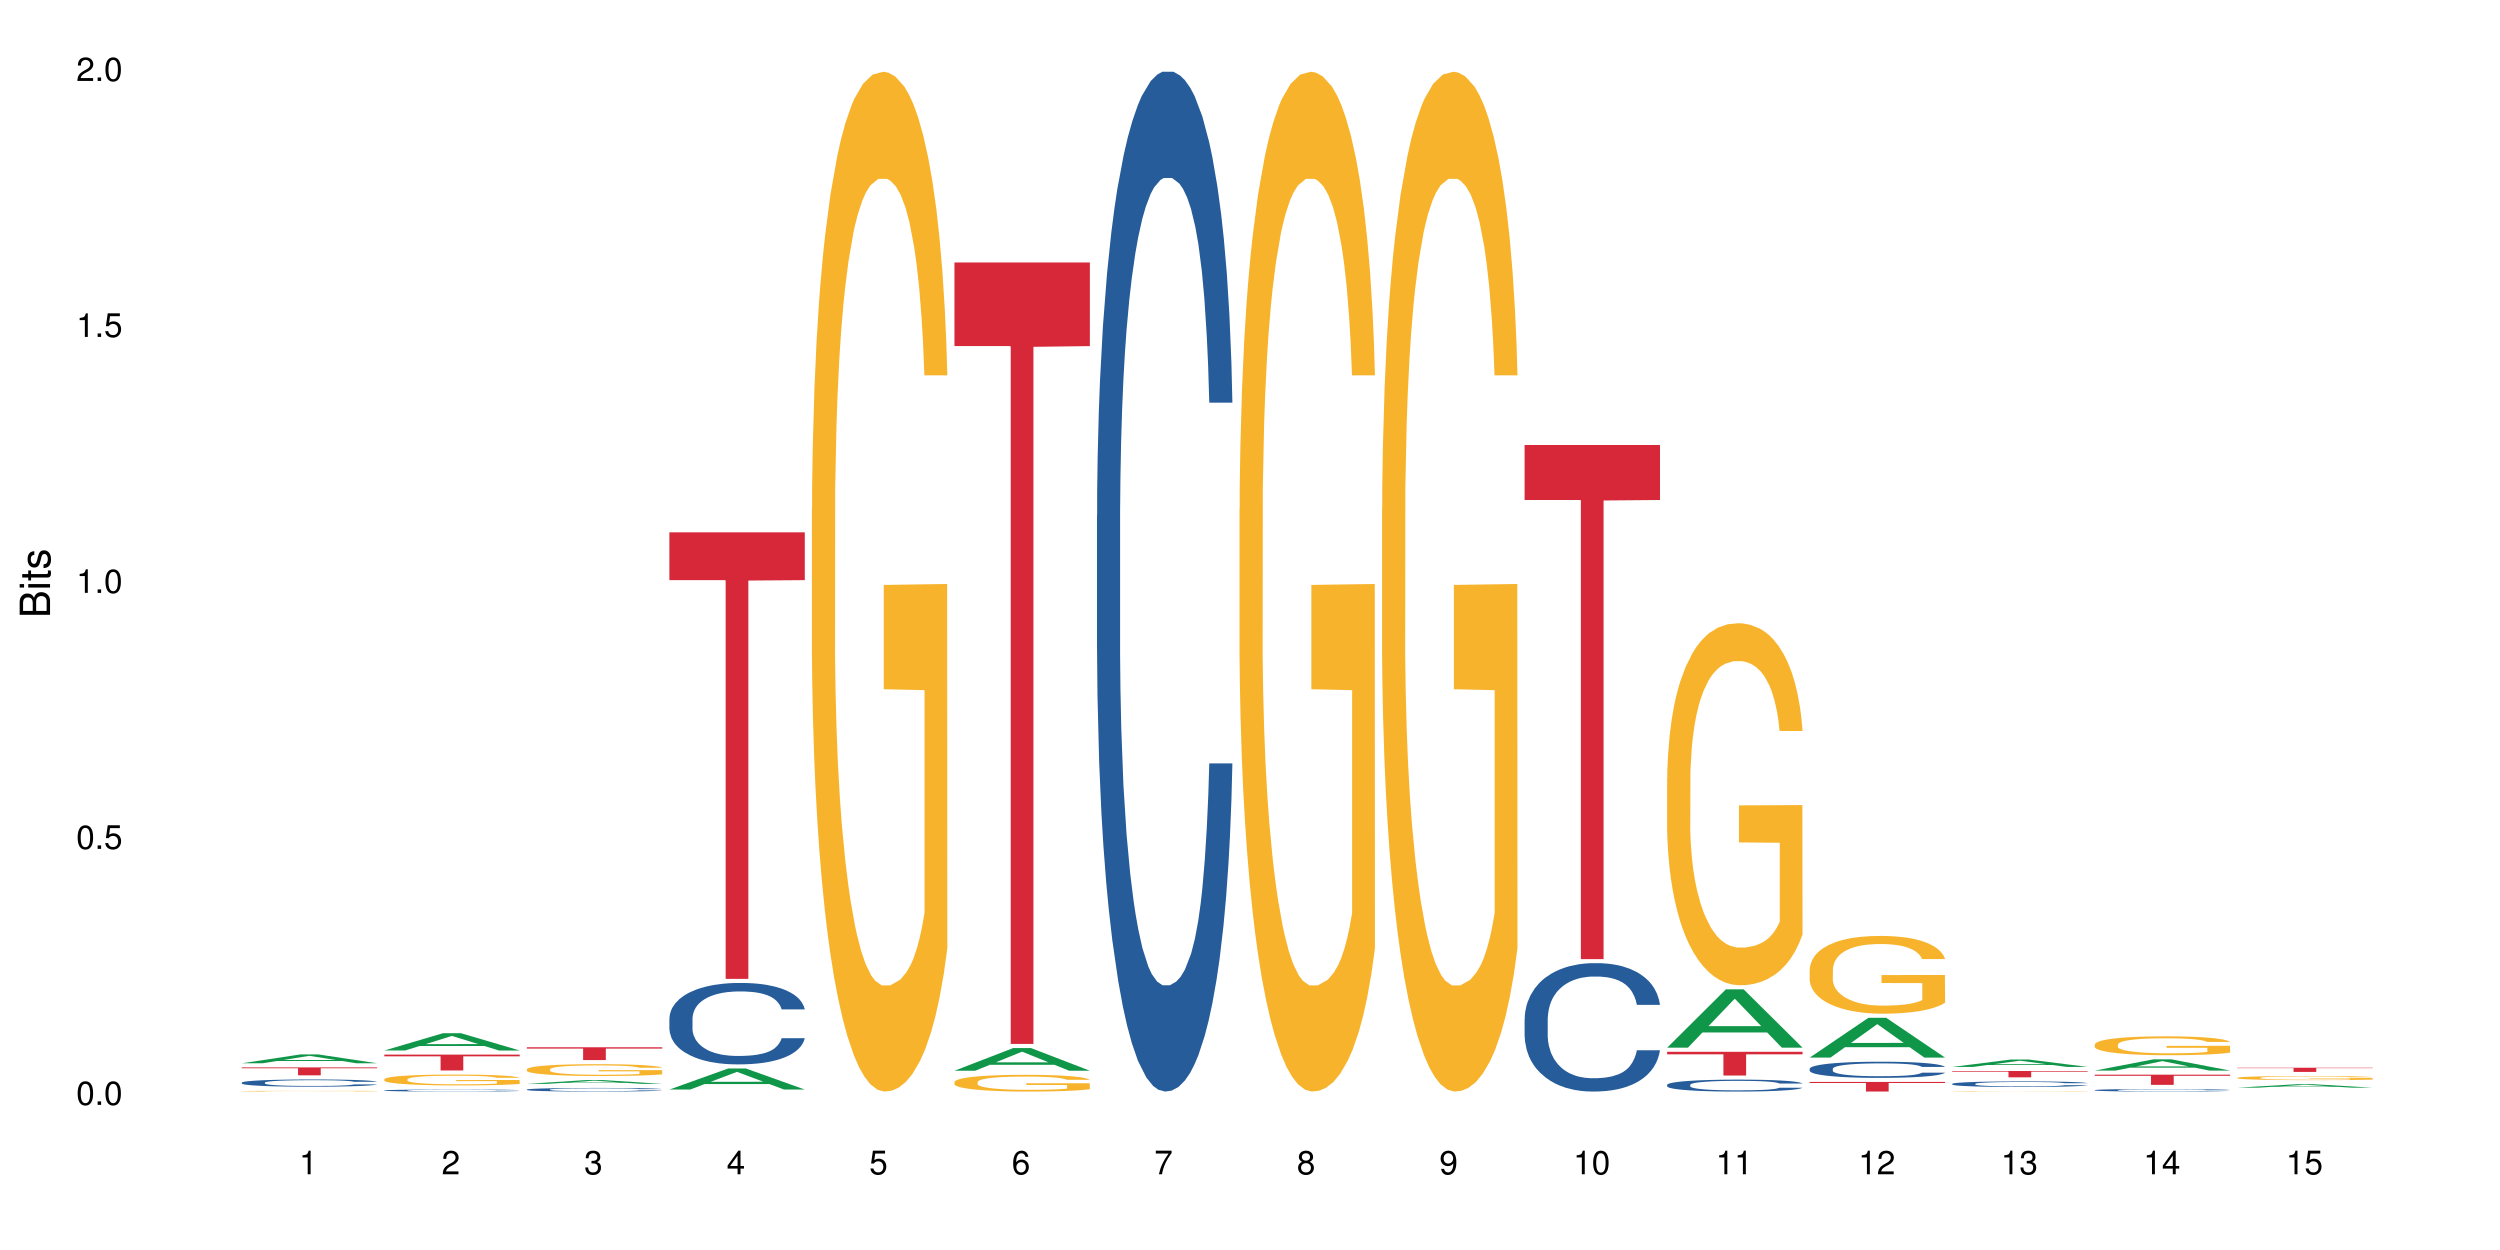 <?xml version="1.0" encoding="UTF-8"?>
<svg xmlns="http://www.w3.org/2000/svg" xmlns:xlink="http://www.w3.org/1999/xlink" width="720pt" height="360pt" viewBox="0 0 720 360" version="1.1">
<defs>
<g>
<symbol overflow="visible" id="glyph0-0">
<path style="stroke:none;" d=""/>
</symbol>
<symbol overflow="visible" id="glyph0-1">
<path style="stroke:none;" d="M 2.641 -6.797 C 2 -6.797 1.422 -6.531 1.078 -6.047 C 0.641 -5.453 0.406 -4.547 0.406 -3.297 C 0.406 -1 1.188 0.219 2.641 0.219 C 4.078 0.219 4.859 -1 4.859 -3.234 C 4.859 -4.562 4.656 -5.438 4.203 -6.047 C 3.844 -6.531 3.281 -6.797 2.641 -6.797 Z M 2.641 -6.047 C 3.547 -6.047 4 -5.125 4 -3.312 C 4 -1.375 3.562 -0.484 2.625 -0.484 C 1.734 -0.484 1.281 -1.422 1.281 -3.281 C 1.281 -5.141 1.734 -6.047 2.641 -6.047 Z M 2.641 -6.047 "/>
</symbol>
<symbol overflow="visible" id="glyph0-2">
<path style="stroke:none;" d="M 1.828 -1 L 0.828 -1 L 0.828 0 L 1.828 0 Z M 1.828 -1 "/>
</symbol>
<symbol overflow="visible" id="glyph0-3">
<path style="stroke:none;" d="M 4.562 -6.797 L 1.062 -6.797 L 0.547 -3.094 L 1.328 -3.094 C 1.719 -3.562 2.047 -3.734 2.578 -3.734 C 3.484 -3.734 4.062 -3.109 4.062 -2.094 C 4.062 -1.125 3.484 -0.531 2.578 -0.531 C 1.828 -0.531 1.375 -0.906 1.188 -1.672 L 0.328 -1.672 C 0.453 -1.109 0.547 -0.844 0.75 -0.594 C 1.125 -0.078 1.828 0.219 2.594 0.219 C 3.969 0.219 4.922 -0.781 4.922 -2.219 C 4.922 -3.562 4.031 -4.484 2.719 -4.484 C 2.25 -4.484 1.859 -4.359 1.469 -4.062 L 1.734 -5.969 L 4.562 -5.969 Z M 4.562 -6.797 "/>
</symbol>
<symbol overflow="visible" id="glyph0-4">
<path style="stroke:none;" d="M 2.484 -4.844 L 2.484 0 L 3.328 0 L 3.328 -6.797 L 2.766 -6.797 C 2.469 -5.75 2.281 -5.609 0.984 -5.453 L 0.984 -4.844 Z M 2.484 -4.844 "/>
</symbol>
<symbol overflow="visible" id="glyph0-5">
<path style="stroke:none;" d="M 4.859 -0.828 L 1.281 -0.828 C 1.359 -1.391 1.672 -1.75 2.5 -2.234 L 3.469 -2.75 C 4.406 -3.266 4.906 -3.969 4.906 -4.812 C 4.906 -5.375 4.672 -5.906 4.266 -6.266 C 3.859 -6.625 3.375 -6.797 2.719 -6.797 C 1.859 -6.797 1.219 -6.5 0.844 -5.922 C 0.609 -5.562 0.5 -5.125 0.484 -4.438 L 1.328 -4.438 C 1.359 -4.906 1.406 -5.188 1.531 -5.406 C 1.75 -5.812 2.188 -6.062 2.703 -6.062 C 3.469 -6.062 4.031 -5.516 4.031 -4.781 C 4.031 -4.25 3.719 -3.797 3.125 -3.438 L 2.234 -2.938 C 0.812 -2.141 0.406 -1.5 0.328 0 L 4.859 0 Z M 4.859 -0.828 "/>
</symbol>
<symbol overflow="visible" id="glyph0-6">
<path style="stroke:none;" d="M 2.125 -3.125 L 2.578 -3.125 C 3.516 -3.125 3.984 -2.703 3.984 -1.891 C 3.984 -1.031 3.469 -0.531 2.578 -0.531 C 1.656 -0.531 1.203 -0.984 1.156 -1.969 L 0.312 -1.969 C 0.344 -1.422 0.438 -1.078 0.609 -0.766 C 0.953 -0.109 1.625 0.219 2.547 0.219 C 3.953 0.219 4.859 -0.609 4.859 -1.906 C 4.859 -2.766 4.516 -3.25 3.703 -3.516 C 4.344 -3.766 4.656 -4.25 4.656 -4.938 C 4.656 -6.109 3.875 -6.797 2.578 -6.797 C 1.203 -6.797 0.484 -6.047 0.453 -4.609 L 1.297 -4.609 C 1.312 -5.016 1.344 -5.25 1.453 -5.453 C 1.641 -5.828 2.062 -6.062 2.594 -6.062 C 3.344 -6.062 3.797 -5.625 3.797 -4.906 C 3.797 -4.422 3.609 -4.141 3.25 -3.984 C 3.016 -3.891 2.719 -3.844 2.125 -3.844 Z M 2.125 -3.125 "/>
</symbol>
<symbol overflow="visible" id="glyph0-7">
<path style="stroke:none;" d="M 3.141 -1.625 L 3.141 0 L 3.984 0 L 3.984 -1.625 L 4.984 -1.625 L 4.984 -2.391 L 3.984 -2.391 L 3.984 -6.797 L 3.359 -6.797 L 0.266 -2.516 L 0.266 -1.625 Z M 3.141 -2.391 L 1 -2.391 L 3.141 -5.359 Z M 3.141 -2.391 "/>
</symbol>
<symbol overflow="visible" id="glyph0-8">
<path style="stroke:none;" d="M 4.781 -5.031 C 4.609 -6.141 3.891 -6.797 2.844 -6.797 C 2.094 -6.797 1.422 -6.438 1.031 -5.828 C 0.609 -5.172 0.406 -4.344 0.406 -3.094 C 0.406 -1.953 0.578 -1.234 0.984 -0.625 C 1.359 -0.078 1.953 0.219 2.703 0.219 C 3.984 0.219 4.922 -0.734 4.922 -2.078 C 4.922 -3.344 4.062 -4.234 2.844 -4.234 C 2.172 -4.234 1.641 -3.969 1.281 -3.469 C 1.281 -5.125 1.828 -6.047 2.797 -6.047 C 3.391 -6.047 3.797 -5.672 3.938 -5.031 Z M 2.734 -3.484 C 3.547 -3.484 4.062 -2.922 4.062 -2 C 4.062 -1.156 3.484 -0.531 2.703 -0.531 C 1.922 -0.531 1.328 -1.188 1.328 -2.047 C 1.328 -2.891 1.906 -3.484 2.734 -3.484 Z M 2.734 -3.484 "/>
</symbol>
<symbol overflow="visible" id="glyph0-9">
<path style="stroke:none;" d="M 4.984 -6.797 L 0.438 -6.797 L 0.438 -5.969 L 4.109 -5.969 C 2.5 -3.656 1.828 -2.234 1.328 0 L 2.219 0 C 2.594 -2.172 3.453 -4.047 4.984 -6.094 Z M 4.984 -6.797 "/>
</symbol>
<symbol overflow="visible" id="glyph0-10">
<path style="stroke:none;" d="M 3.75 -3.578 C 4.453 -4 4.688 -4.344 4.688 -4.984 C 4.688 -6.047 3.844 -6.797 2.641 -6.797 C 1.438 -6.797 0.594 -6.047 0.594 -4.984 C 0.594 -4.359 0.828 -4.016 1.516 -3.578 C 0.734 -3.203 0.359 -2.641 0.359 -1.891 C 0.359 -0.641 1.297 0.219 2.641 0.219 C 3.984 0.219 4.922 -0.641 4.922 -1.875 C 4.922 -2.641 4.531 -3.203 3.75 -3.578 Z M 2.641 -6.047 C 3.359 -6.047 3.812 -5.625 3.812 -4.969 C 3.812 -4.344 3.344 -3.922 2.641 -3.922 C 1.922 -3.922 1.453 -4.344 1.453 -4.984 C 1.453 -5.625 1.922 -6.047 2.641 -6.047 Z M 2.641 -3.203 C 3.484 -3.203 4.062 -2.672 4.062 -1.875 C 4.062 -1.062 3.484 -0.531 2.625 -0.531 C 1.797 -0.531 1.219 -1.078 1.219 -1.875 C 1.219 -2.672 1.797 -3.203 2.641 -3.203 Z M 2.641 -3.203 "/>
</symbol>
<symbol overflow="visible" id="glyph0-11">
<path style="stroke:none;" d="M 0.516 -1.547 C 0.672 -0.438 1.406 0.219 2.438 0.219 C 3.188 0.219 3.859 -0.141 4.266 -0.75 C 4.688 -1.406 4.891 -2.25 4.891 -3.484 C 4.891 -4.625 4.703 -5.359 4.312 -5.953 C 3.938 -6.5 3.344 -6.797 2.594 -6.797 C 1.297 -6.797 0.359 -5.844 0.359 -4.516 C 0.359 -3.25 1.234 -2.344 2.453 -2.344 C 3.094 -2.344 3.562 -2.578 4.016 -3.109 C 4 -1.453 3.469 -0.531 2.5 -0.531 C 1.906 -0.531 1.484 -0.906 1.359 -1.547 Z M 2.578 -6.062 C 3.375 -6.062 3.969 -5.406 3.969 -4.531 C 3.969 -3.688 3.375 -3.094 2.547 -3.094 C 1.734 -3.094 1.234 -3.672 1.234 -4.578 C 1.234 -5.438 1.797 -6.062 2.578 -6.062 Z M 2.578 -6.062 "/>
</symbol>
<symbol overflow="visible" id="glyph1-0">
<path style="stroke:none;" d=""/>
</symbol>
<symbol overflow="visible" id="glyph1-1">
<path style="stroke:none;" d="M 0 -0.953 L 0 -4.891 C 0 -5.719 -0.234 -6.344 -0.734 -6.797 C -1.188 -7.234 -1.812 -7.469 -2.5 -7.469 C -3.547 -7.469 -4.188 -7 -4.625 -5.875 C -4.984 -6.672 -5.641 -7.094 -6.531 -7.094 C -7.156 -7.094 -7.734 -6.859 -8.141 -6.391 C -8.562 -5.938 -8.75 -5.344 -8.75 -4.5 L -8.75 -0.953 Z M -4.984 -2.062 L -7.766 -2.062 L -7.766 -4.219 C -7.766 -4.844 -7.688 -5.203 -7.453 -5.5 C -7.219 -5.812 -6.859 -5.969 -6.375 -5.969 C -5.906 -5.969 -5.531 -5.812 -5.297 -5.5 C -5.062 -5.203 -4.984 -4.844 -4.984 -4.219 Z M -0.984 -2.062 L -4 -2.062 L -4 -4.781 C -4 -5.328 -3.859 -5.688 -3.578 -5.953 C -3.297 -6.219 -2.922 -6.359 -2.484 -6.359 C -2.062 -6.359 -1.688 -6.219 -1.406 -5.953 C -1.109 -5.688 -0.984 -5.328 -0.984 -4.781 Z M -0.984 -2.062 "/>
</symbol>
<symbol overflow="visible" id="glyph1-2">
<path style="stroke:none;" d="M -6.281 -1.797 L -6.281 -0.797 L 0 -0.797 L 0 -1.797 Z M -8.75 -1.797 L -8.75 -0.797 L -7.484 -0.797 L -7.484 -1.797 Z M -8.75 -1.797 "/>
</symbol>
<symbol overflow="visible" id="glyph1-3">
<path style="stroke:none;" d="M -6.281 -3.047 L -6.281 -2.016 L -8.016 -2.016 L -8.016 -1.016 L -6.281 -1.016 L -6.281 -0.172 L -5.469 -0.172 L -5.469 -1.016 L -0.719 -1.016 C -0.078 -1.016 0.281 -1.453 0.281 -2.234 C 0.281 -2.469 0.25 -2.719 0.188 -3.047 L -0.641 -3.047 C -0.609 -2.922 -0.594 -2.766 -0.594 -2.562 C -0.594 -2.141 -0.719 -2.016 -1.156 -2.016 L -5.469 -2.016 L -5.469 -3.047 Z M -6.281 -3.047 "/>
</symbol>
<symbol overflow="visible" id="glyph1-4">
<path style="stroke:none;" d="M -4.531 -5.25 C -5.766 -5.25 -6.469 -4.422 -6.469 -2.969 C -6.469 -1.516 -5.719 -0.562 -4.547 -0.562 C -3.562 -0.562 -3.094 -1.062 -2.734 -2.562 L -2.516 -3.484 C -2.344 -4.188 -2.094 -4.469 -1.625 -4.469 C -1.047 -4.469 -0.641 -3.875 -0.641 -3 C -0.641 -2.453 -0.797 -2 -1.062 -1.75 C -1.25 -1.594 -1.422 -1.531 -1.875 -1.469 L -1.875 -0.406 C -0.422 -0.453 0.281 -1.266 0.281 -2.922 C 0.281 -4.5 -0.5 -5.516 -1.719 -5.516 C -2.656 -5.516 -3.172 -4.984 -3.469 -3.734 L -3.703 -2.766 C -3.891 -1.953 -4.156 -1.609 -4.594 -1.609 C -5.172 -1.609 -5.547 -2.125 -5.547 -2.938 C -5.547 -3.75 -5.203 -4.172 -4.531 -4.203 Z M -4.531 -5.25 "/>
</symbol>
</g>
</defs>
<g id="surface117788">
<rect x="0" y="0" width="720" height="360" style="fill:rgb(100%,100%,100%);fill-opacity:1;stroke:none;"/>
<path style=" stroke:none;fill-rule:nonzero;fill:rgb(6.275%,58.824%,28.235%);fill-opacity:1;" d="M 69.629 306.223 L 69.672 306.219 L 86.547 303.672 L 91.672 303.672 L 108.629 306.227 L 102.668 306.227 L 98.418 305.559 L 79.797 305.559 L 75.629 306.223 L 69.629 306.223 L 81.586 305.281 L 96.711 305.281 L 89.172 304.09 L 89.086 304.086 L 89.004 304.094 L 81.547 305.281 L 81.586 305.281 Z M 69.629 306.223 "/>
<path style=" stroke:none;fill-rule:nonzero;fill:rgb(14.51%,36.078%,60%);fill-opacity:1;" d="M 69.629 311.793 L 69.676 311.789 L 69.676 311.742 L 69.82 311.672 L 70.152 311.578 L 70.484 311.516 L 71.34 311.406 L 72.531 311.297 L 73.766 311.211 L 74.672 311.164 L 75.48 311.125 L 77.332 311.055 L 78.523 311.016 L 79.809 310.984 L 81.375 310.953 L 82.52 310.934 L 85.086 310.902 L 86.988 310.891 L 88.461 310.883 L 91.648 310.883 L 93.551 310.891 L 94.93 310.902 L 96.453 310.918 L 97.738 310.934 L 99.973 310.977 L 101.969 311.027 L 102.871 311.059 L 104.301 311.117 L 105.395 311.176 L 106.156 311.227 L 107.012 311.297 L 107.77 311.383 L 108.344 311.48 L 108.629 311.562 L 101.969 311.562 L 101.637 311.484 L 101.258 311.426 L 100.543 311.348 L 99.828 311.293 L 98.832 311.238 L 97.926 311.199 L 96.691 311.164 L 95.598 311.141 L 94.453 311.125 L 93.359 311.113 L 91.27 311.102 L 88.844 311.102 L 87.938 311.105 L 86.086 311.121 L 85.086 311.133 L 83.66 311.16 L 82.66 311.184 L 81.473 311.223 L 80.664 311.254 L 79.664 311.305 L 78.949 311.348 L 78.141 311.41 L 77.668 311.461 L 77.238 311.512 L 76.859 311.574 L 76.574 311.645 L 76.383 311.715 L 76.289 311.781 L 76.289 312.078 L 76.383 312.148 L 76.621 312.227 L 77.238 312.344 L 78.141 312.445 L 79.188 312.523 L 80.188 312.582 L 80.758 312.609 L 81.52 312.641 L 82.707 312.676 L 84.422 312.715 L 85.418 312.73 L 86.941 312.746 L 88.512 312.754 L 90.602 312.754 L 92.457 312.746 L 93.695 312.734 L 94.977 312.723 L 96.738 312.688 L 97.832 312.656 L 98.781 312.621 L 99.496 312.586 L 99.973 312.555 L 100.684 312.496 L 101.258 312.43 L 101.684 312.363 L 101.969 312.301 L 108.629 312.301 L 108.344 312.375 L 107.914 312.449 L 107.484 312.504 L 106.82 312.57 L 106.059 312.633 L 104.965 312.699 L 104.062 312.742 L 102.871 312.789 L 101.777 312.824 L 100.59 312.859 L 98.832 312.895 L 97.688 312.914 L 96.453 312.934 L 94.977 312.949 L 93.125 312.961 L 91.125 312.969 L 87.273 312.969 L 85.801 312.961 L 83.848 312.941 L 81.426 312.906 L 79.664 312.871 L 78.285 312.836 L 77.098 312.797 L 75.766 312.746 L 74.051 312.66 L 73.008 312.598 L 72.293 312.543 L 71.484 312.469 L 70.914 312.402 L 70.246 312.297 L 69.773 312.16 L 69.629 312.055 Z M 69.629 311.793 "/>
<path style=" stroke:none;fill-rule:nonzero;fill:rgb(96.863%,70.196%,16.863%);fill-opacity:1;" d="M 69.629 314.246 L 69.676 314.246 L 69.676 314.242 L 69.867 314.23 L 70.344 314.219 L 70.961 314.207 L 71.625 314.199 L 72.055 314.195 L 72.77 314.191 L 73.387 314.188 L 74.957 314.176 L 76.953 314.168 L 78.047 314.164 L 79.285 314.16 L 81.043 314.156 L 81.852 314.156 L 84.324 314.152 L 87.133 314.152 L 90.223 314.148 L 91.648 314.152 L 96.262 314.152 L 97.785 314.156 L 98.973 314.156 L 100.211 314.16 L 101.73 314.164 L 103.16 314.168 L 104.301 314.172 L 105.441 314.18 L 106.391 314.188 L 107.199 314.191 L 107.914 314.203 L 108.344 314.207 L 108.629 314.215 L 102.016 314.215 L 101.637 314.207 L 101.207 314.203 L 100.496 314.195 L 99.066 314.188 L 97.738 314.184 L 96.594 314.18 L 95.168 314.176 L 93.789 314.176 L 92.219 314.172 L 88.746 314.172 L 86.465 314.176 L 85.133 314.176 L 84.184 314.18 L 82.852 314.18 L 82.043 314.184 L 81.566 314.184 L 80.141 314.191 L 79.188 314.195 L 78.664 314.199 L 78 314.207 L 77.523 314.211 L 77 314.219 L 76.715 314.227 L 76.336 314.238 L 76.289 314.277 L 76.43 314.285 L 76.715 314.293 L 77.098 314.301 L 77.668 314.309 L 78.238 314.312 L 79.234 314.32 L 80.094 314.324 L 80.758 314.328 L 82.043 314.336 L 82.566 314.336 L 83.801 314.34 L 85.086 314.344 L 86.656 314.344 L 87.844 314.348 L 95.027 314.348 L 96.832 314.344 L 98.879 314.344 L 99.875 314.34 L 100.59 314.336 L 101.258 314.336 L 102.062 314.332 L 102.062 314.285 L 90.316 314.285 L 90.316 314.262 L 108.578 314.262 L 108.629 314.34 L 107.629 314.344 L 106.391 314.352 L 105.203 314.355 L 103.965 314.359 L 102.207 314.363 L 100.781 314.363 L 98.594 314.367 L 96.594 314.367 L 94.504 314.371 L 88.512 314.371 L 86.418 314.367 L 83.23 314.367 L 81.711 314.363 L 79.809 314.359 L 78.57 314.355 L 77.285 314.352 L 76.004 314.348 L 74.859 314.34 L 74.102 314.336 L 73.34 314.332 L 72.531 314.324 L 71.77 314.32 L 71.199 314.312 L 70.676 314.305 L 70.297 314.297 L 69.914 314.289 L 69.723 314.281 L 69.629 314.277 Z M 69.629 314.246 "/>
<path style=" stroke:none;fill-rule:nonzero;fill:rgb(83.922%,15.686%,22.353%);fill-opacity:1;" d="M 69.629 307.406 L 108.629 307.406 L 108.629 307.652 L 92.375 307.652 L 92.375 309.703 L 85.836 309.703 L 85.836 307.656 L 85.742 307.652 L 69.629 307.652 Z M 69.629 307.406 "/>
<path style=" stroke:none;fill-rule:nonzero;fill:rgb(6.275%,58.824%,28.235%);fill-opacity:1;" d="M 110.68 302.539 L 110.723 302.535 L 127.598 297.555 L 132.719 297.555 L 149.68 302.547 L 143.719 302.547 L 139.469 301.242 L 120.848 301.242 L 116.68 302.539 L 110.68 302.539 L 122.637 300.703 L 137.762 300.699 L 130.223 298.371 L 130.137 298.367 L 130.055 298.379 L 122.598 300.699 L 122.637 300.703 Z M 110.68 302.539 "/>
<path style=" stroke:none;fill-rule:nonzero;fill:rgb(14.51%,36.078%,60%);fill-opacity:1;" d="M 110.68 314.039 L 110.727 314.039 L 110.727 314.023 L 110.871 314.004 L 111.203 313.98 L 111.535 313.961 L 112.391 313.93 L 113.582 313.898 L 114.816 313.875 L 115.723 313.859 L 116.531 313.852 L 118.383 313.832 L 119.574 313.82 L 120.859 313.812 L 122.426 313.801 L 123.57 313.797 L 126.137 313.789 L 128.039 313.785 L 129.512 313.781 L 132.699 313.781 L 134.602 313.785 L 135.98 313.789 L 137.504 313.793 L 138.789 313.797 L 141.023 313.809 L 143.02 313.824 L 143.922 313.832 L 145.352 313.848 L 146.445 313.863 L 147.207 313.879 L 148.062 313.898 L 148.82 313.922 L 149.395 313.949 L 149.68 313.973 L 143.02 313.973 L 142.688 313.953 L 142.305 313.934 L 141.594 313.914 L 140.879 313.898 L 139.883 313.883 L 138.977 313.871 L 137.742 313.863 L 136.648 313.855 L 135.504 313.852 L 134.41 313.848 L 132.32 313.844 L 128.988 313.844 L 127.137 313.848 L 126.137 313.852 L 124.711 313.859 L 123.711 313.867 L 122.523 313.879 L 121.715 313.887 L 120.715 313.902 L 120 313.914 L 119.191 313.93 L 118.719 313.945 L 118.289 313.961 L 117.91 313.977 L 117.625 313.996 L 117.434 314.016 L 117.34 314.035 L 117.34 314.121 L 117.434 314.137 L 117.672 314.16 L 118.289 314.195 L 119.191 314.223 L 120.238 314.246 L 121.238 314.262 L 121.809 314.27 L 122.57 314.277 L 123.758 314.289 L 125.473 314.297 L 126.469 314.305 L 127.992 314.309 L 133.508 314.309 L 134.746 314.305 L 136.027 314.301 L 137.789 314.293 L 138.883 314.281 L 139.832 314.273 L 141.023 314.254 L 141.734 314.238 L 142.305 314.219 L 142.734 314.199 L 143.02 314.18 L 149.68 314.18 L 149.395 314.203 L 148.965 314.223 L 148.535 314.238 L 147.871 314.258 L 147.109 314.273 L 146.016 314.293 L 145.113 314.305 L 143.922 314.32 L 142.828 314.328 L 141.641 314.34 L 139.883 314.352 L 138.738 314.355 L 137.504 314.359 L 136.027 314.363 L 134.176 314.367 L 132.176 314.371 L 128.324 314.371 L 126.852 314.367 L 124.898 314.363 L 122.473 314.352 L 120.715 314.344 L 119.336 314.332 L 118.148 314.32 L 116.816 314.309 L 115.102 314.285 L 114.059 314.266 L 113.344 314.25 L 112.535 314.23 L 111.965 314.211 L 111.297 314.18 L 110.824 314.141 L 110.68 314.113 Z M 110.68 314.039 "/>
<path style=" stroke:none;fill-rule:nonzero;fill:rgb(96.863%,70.196%,16.863%);fill-opacity:1;" d="M 110.68 310.816 L 110.727 310.812 L 110.727 310.758 L 110.918 310.629 L 111.395 310.449 L 112.012 310.305 L 112.676 310.191 L 113.105 310.129 L 113.82 310.043 L 114.438 309.98 L 116.008 309.855 L 118.004 309.734 L 119.098 309.684 L 120.336 309.633 L 122.094 309.578 L 122.902 309.559 L 125.375 309.516 L 128.18 309.484 L 131.273 309.477 L 132.699 309.48 L 134.648 309.492 L 137.312 309.523 L 138.836 309.551 L 140.023 309.578 L 141.262 309.617 L 142.781 309.672 L 144.207 309.742 L 145.352 309.812 L 146.492 309.895 L 147.441 309.988 L 148.25 310.086 L 148.965 310.207 L 149.395 310.309 L 149.68 310.406 L 143.066 310.406 L 142.688 310.309 L 142.258 310.23 L 141.547 310.137 L 140.832 310.066 L 140.117 310.012 L 138.789 309.938 L 137.645 309.895 L 136.219 309.855 L 134.84 309.828 L 133.27 309.812 L 132.32 309.805 L 129.797 309.805 L 127.516 309.824 L 126.184 309.848 L 125.234 309.871 L 123.902 309.914 L 123.094 309.949 L 122.617 309.969 L 121.191 310.059 L 120.238 310.141 L 119.715 310.195 L 119.051 310.277 L 118.574 310.355 L 118.051 310.469 L 117.766 310.555 L 117.387 310.75 L 117.34 311.266 L 117.48 311.371 L 117.766 311.488 L 118.148 311.594 L 118.719 311.699 L 119.289 311.785 L 120.285 311.895 L 121.145 311.969 L 121.809 312.02 L 123.094 312.094 L 123.617 312.121 L 124.852 312.172 L 126.137 312.211 L 127.707 312.246 L 128.895 312.262 L 130.797 312.277 L 133.223 312.277 L 136.078 312.262 L 137.883 312.238 L 139.121 312.215 L 139.93 312.195 L 140.926 312.164 L 141.641 312.137 L 142.305 312.105 L 143.113 312.055 L 143.113 311.371 L 131.367 311.371 L 131.367 311.051 L 149.629 311.047 L 149.68 312.164 L 148.68 312.242 L 147.441 312.316 L 146.254 312.371 L 145.016 312.422 L 143.258 312.477 L 141.832 312.508 L 139.645 312.551 L 137.645 312.574 L 135.555 312.594 L 133.699 312.602 L 131.512 312.602 L 129.562 312.598 L 127.469 312.582 L 125.805 312.559 L 124.281 312.527 L 122.762 312.492 L 120.859 312.434 L 119.621 312.383 L 118.336 312.324 L 117.055 312.254 L 115.91 312.176 L 115.152 312.113 L 114.391 312.047 L 113.582 311.961 L 112.82 311.863 L 112.25 311.773 L 111.727 311.676 L 111.348 311.582 L 110.965 311.453 L 110.773 311.352 L 110.68 311.262 Z M 110.68 310.816 "/>
<path style=" stroke:none;fill-rule:nonzero;fill:rgb(83.922%,15.686%,22.353%);fill-opacity:1;" d="M 110.68 303.723 L 149.68 303.723 L 149.68 304.215 L 133.426 304.219 L 133.426 308.297 L 126.887 308.297 L 126.887 304.223 L 126.793 304.215 L 110.68 304.215 Z M 110.68 303.723 "/>
<path style=" stroke:none;fill-rule:nonzero;fill:rgb(6.275%,58.824%,28.235%);fill-opacity:1;" d="M 151.73 312.152 L 151.773 312.152 L 168.648 311.066 L 173.77 311.066 L 190.73 312.152 L 184.77 312.152 L 180.52 311.871 L 161.898 311.871 L 157.73 312.152 L 151.73 312.152 L 163.688 311.754 L 178.812 311.754 L 171.27 311.246 L 171.188 311.242 L 171.105 311.246 L 163.648 311.754 L 163.688 311.754 Z M 151.73 312.152 "/>
<path style=" stroke:none;fill-rule:nonzero;fill:rgb(14.51%,36.078%,60%);fill-opacity:1;" d="M 151.73 313.785 L 151.777 313.785 L 151.777 313.762 L 151.922 313.727 L 152.254 313.68 L 152.586 313.648 L 153.441 313.594 L 154.633 313.539 L 155.867 313.496 L 156.773 313.473 L 157.582 313.453 L 159.434 313.418 L 160.625 313.398 L 161.91 313.383 L 163.477 313.367 L 164.617 313.359 L 167.188 313.344 L 169.09 313.336 L 170.562 313.332 L 173.75 313.332 L 175.652 313.336 L 177.031 313.344 L 178.555 313.352 L 179.84 313.359 L 182.074 313.379 L 184.07 313.406 L 184.973 313.422 L 186.402 313.449 L 187.496 313.48 L 188.254 313.504 L 189.113 313.539 L 189.871 313.582 L 190.445 313.629 L 190.73 313.672 L 184.07 313.672 L 183.738 313.633 L 183.355 313.602 L 182.645 313.562 L 181.93 313.535 L 180.934 313.508 L 180.027 313.492 L 178.793 313.473 L 177.699 313.461 L 176.555 313.453 L 175.461 313.449 L 173.371 313.441 L 170.945 313.441 L 170.039 313.445 L 168.188 313.453 L 167.188 313.457 L 165.762 313.473 L 164.762 313.484 L 163.574 313.504 L 162.766 313.52 L 161.766 313.543 L 161.051 313.566 L 160.242 313.598 L 159.77 313.621 L 159.34 313.648 L 158.961 313.68 L 158.676 313.711 L 158.484 313.746 L 158.391 313.781 L 158.391 313.926 L 158.484 313.961 L 158.723 314 L 159.34 314.059 L 160.242 314.109 L 161.289 314.148 L 162.289 314.176 L 162.859 314.191 L 163.621 314.207 L 164.809 314.227 L 166.52 314.242 L 167.52 314.25 L 169.043 314.258 L 170.613 314.262 L 172.703 314.262 L 174.559 314.258 L 175.797 314.254 L 177.078 314.246 L 178.84 314.23 L 179.934 314.215 L 180.883 314.195 L 181.598 314.18 L 182.074 314.164 L 182.785 314.133 L 183.355 314.102 L 183.785 314.07 L 184.07 314.035 L 190.73 314.035 L 190.445 314.074 L 190.016 314.113 L 189.586 314.141 L 188.922 314.172 L 188.16 314.203 L 187.066 314.234 L 186.164 314.258 L 184.973 314.281 L 183.879 314.297 L 182.691 314.316 L 180.934 314.332 L 179.789 314.344 L 178.555 314.352 L 177.078 314.359 L 175.227 314.367 L 173.227 314.371 L 171.371 314.371 L 169.375 314.367 L 167.902 314.363 L 165.949 314.355 L 163.523 314.34 L 161.766 314.32 L 160.387 314.305 L 159.199 314.285 L 157.867 314.258 L 156.152 314.219 L 155.105 314.184 L 154.395 314.16 L 153.586 314.121 L 153.016 314.09 L 152.348 314.035 L 151.875 313.969 L 151.73 313.914 Z M 151.73 313.785 "/>
<path style=" stroke:none;fill-rule:nonzero;fill:rgb(96.863%,70.196%,16.863%);fill-opacity:1;" d="M 151.73 307.941 L 151.777 307.938 L 151.777 307.879 L 151.969 307.738 L 152.445 307.543 L 153.062 307.387 L 153.727 307.262 L 154.156 307.195 L 154.871 307.102 L 155.488 307.035 L 157.059 306.895 L 159.055 306.766 L 160.148 306.707 L 161.387 306.656 L 163.145 306.598 L 163.953 306.574 L 166.426 306.523 L 169.23 306.496 L 172.324 306.484 L 173.75 306.488 L 175.699 306.5 L 178.363 306.535 L 179.887 306.566 L 181.074 306.598 L 182.312 306.637 L 183.832 306.699 L 185.258 306.773 L 186.402 306.848 L 187.543 306.941 L 188.492 307.043 L 189.301 307.148 L 190.016 307.281 L 190.445 307.391 L 190.73 307.5 L 184.117 307.5 L 183.738 307.391 L 183.309 307.305 L 182.598 307.203 L 181.883 307.129 L 181.168 307.07 L 179.84 306.988 L 178.695 306.938 L 177.27 306.895 L 175.891 306.867 L 174.32 306.848 L 173.371 306.844 L 170.848 306.844 L 168.566 306.863 L 167.234 306.891 L 166.285 306.914 L 164.953 306.961 L 164.145 306.996 L 163.668 307.023 L 162.242 307.117 L 161.289 307.207 L 160.766 307.266 L 160.102 307.359 L 159.625 307.441 L 159.102 307.566 L 158.816 307.66 L 158.438 307.871 L 158.391 308.43 L 158.531 308.547 L 158.816 308.676 L 159.199 308.789 L 159.77 308.906 L 160.34 308.996 L 161.336 309.117 L 162.195 309.199 L 162.859 309.25 L 164.145 309.336 L 164.668 309.363 L 165.902 309.418 L 167.188 309.461 L 168.758 309.5 L 169.945 309.52 L 171.848 309.535 L 174.273 309.535 L 177.129 309.516 L 178.934 309.488 L 180.172 309.465 L 180.98 309.445 L 181.977 309.41 L 182.691 309.379 L 183.355 309.344 L 184.164 309.293 L 184.164 308.547 L 172.418 308.547 L 172.418 308.199 L 190.68 308.195 L 190.73 309.41 L 189.73 309.492 L 188.492 309.574 L 187.305 309.637 L 186.066 309.688 L 184.309 309.746 L 182.883 309.785 L 180.695 309.828 L 178.695 309.855 L 176.605 309.875 L 174.75 309.883 L 172.562 309.887 L 170.613 309.883 L 168.52 309.863 L 166.855 309.84 L 165.332 309.809 L 163.812 309.766 L 161.91 309.703 L 160.672 309.648 L 159.387 309.582 L 158.105 309.504 L 156.961 309.422 L 156.203 309.355 L 155.441 309.281 L 154.633 309.188 L 153.871 309.082 L 153.301 308.988 L 152.777 308.879 L 152.398 308.773 L 152.016 308.637 L 151.824 308.523 L 151.73 308.426 Z M 151.73 307.941 "/>
<path style=" stroke:none;fill-rule:nonzero;fill:rgb(83.922%,15.686%,22.353%);fill-opacity:1;" d="M 151.73 301.605 L 190.73 301.605 L 190.73 302 L 174.477 302.004 L 174.477 305.305 L 167.938 305.305 L 167.938 302.008 L 167.84 302 L 151.73 302 Z M 151.73 301.605 "/>
<path style=" stroke:none;fill-rule:nonzero;fill:rgb(6.275%,58.824%,28.235%);fill-opacity:1;" d="M 192.781 313.785 L 192.824 313.781 L 209.695 307.727 L 214.82 307.727 L 231.781 313.793 L 225.82 313.793 L 221.57 312.207 L 202.949 312.207 L 198.781 313.785 L 192.781 313.785 L 204.738 311.555 L 219.863 311.547 L 212.32 308.719 L 212.238 308.715 L 212.156 308.73 L 204.699 311.547 L 204.738 311.555 Z M 192.781 313.785 "/>
<path style=" stroke:none;fill-rule:nonzero;fill:rgb(14.51%,36.078%,60%);fill-opacity:1;" d="M 192.781 293.305 L 192.828 293.281 L 192.828 292.77 L 192.973 291.953 L 193.305 290.926 L 193.637 290.219 L 194.492 288.953 L 195.684 287.73 L 196.918 286.789 L 197.824 286.23 L 198.633 285.805 L 200.484 285.012 L 201.676 284.602 L 202.957 284.238 L 204.527 283.875 L 205.668 283.66 L 208.238 283.316 L 210.141 283.168 L 211.613 283.102 L 214.801 283.102 L 216.703 283.188 L 218.082 283.297 L 219.605 283.469 L 220.887 283.66 L 223.125 284.133 L 225.121 284.73 L 226.023 285.074 L 227.453 285.738 L 228.547 286.383 L 229.305 286.938 L 230.164 287.73 L 230.922 288.695 L 231.496 289.789 L 231.781 290.711 L 225.121 290.711 L 224.789 289.852 L 224.406 289.188 L 223.695 288.309 L 222.98 287.688 L 221.984 287.066 L 221.078 286.66 L 219.844 286.254 L 218.75 285.996 L 217.605 285.805 L 216.512 285.676 L 214.422 285.547 L 211.996 285.547 L 211.09 285.59 L 209.238 285.762 L 208.238 285.91 L 206.812 286.211 L 205.812 286.488 L 204.625 286.918 L 203.816 287.281 L 202.816 287.84 L 202.102 288.332 L 201.293 289.039 L 200.82 289.574 L 200.391 290.176 L 200.012 290.883 L 199.727 291.633 L 199.535 292.426 L 199.441 293.195 L 199.441 296.52 L 199.535 297.289 L 199.773 298.191 L 200.391 299.496 L 201.293 300.633 L 202.34 301.535 L 203.34 302.176 L 203.91 302.477 L 204.672 302.82 L 205.859 303.246 L 207.57 303.676 L 208.57 303.848 L 210.094 304.02 L 211.664 304.105 L 213.754 304.105 L 215.609 304.02 L 216.848 303.914 L 218.129 303.742 L 219.891 303.375 L 220.984 303.035 L 221.934 302.625 L 222.648 302.219 L 223.125 301.875 L 223.836 301.211 L 224.406 300.484 L 224.836 299.734 L 225.121 299.004 L 231.781 299.004 L 231.496 299.863 L 231.066 300.699 L 230.637 301.32 L 229.973 302.07 L 229.211 302.734 L 228.117 303.484 L 227.215 303.977 L 226.023 304.512 L 224.93 304.918 L 223.742 305.285 L 221.984 305.711 L 220.84 305.926 L 219.605 306.121 L 218.129 306.293 L 216.277 306.441 L 214.277 306.527 L 212.422 306.547 L 210.426 306.504 L 208.953 306.418 L 207 306.227 L 204.574 305.84 L 202.816 305.434 L 201.438 305.027 L 200.25 304.598 L 198.918 304.02 L 197.203 303.078 L 196.156 302.348 L 195.445 301.746 L 194.637 300.91 L 194.066 300.16 L 193.398 298.961 L 192.926 297.441 L 192.781 296.262 Z M 192.781 293.305 "/>
<path style=" stroke:none;fill-rule:nonzero;fill:rgb(83.922%,15.686%,22.353%);fill-opacity:1;" d="M 192.781 153.312 L 231.781 153.312 L 231.781 167.078 L 215.527 167.199 L 215.527 281.922 L 208.988 281.922 L 208.988 167.32 L 208.891 167.078 L 192.781 167.078 Z M 192.781 153.312 "/>
<path style=" stroke:none;fill-rule:nonzero;fill:rgb(96.863%,70.196%,16.863%);fill-opacity:1;" d="M 233.832 146.461 L 233.879 146.191 L 233.879 140.828 L 234.07 128.758 L 234.547 112.129 L 235.164 98.449 L 235.828 87.719 L 236.258 82.086 L 236.973 74.039 L 237.59 68.141 L 239.16 56.07 L 241.156 44.805 L 242.25 39.977 L 243.488 35.414 L 245.246 30.32 L 246.055 28.441 L 248.527 24.148 L 251.332 21.469 L 254.426 20.664 L 255.852 20.93 L 257.801 22.004 L 260.465 24.953 L 261.988 27.637 L 263.176 30.32 L 264.414 33.805 L 265.934 39.172 L 267.359 45.609 L 268.504 52.047 L 269.645 60.094 L 270.594 68.676 L 271.402 78.062 L 272.117 89.328 L 272.543 98.715 L 272.832 108.105 L 266.219 108.105 L 265.84 98.715 L 265.41 91.477 L 264.699 82.625 L 263.984 76.188 L 263.27 71.09 L 261.938 64.117 L 260.797 59.824 L 259.371 56.07 L 257.992 53.656 L 256.422 52.047 L 255.473 51.508 L 252.949 51.508 L 250.668 53.387 L 249.336 55.531 L 248.387 57.68 L 247.055 61.703 L 246.246 64.922 L 245.77 67.066 L 244.344 75.383 L 243.391 82.891 L 242.867 87.988 L 242.203 96.035 L 241.727 103.277 L 241.203 114.004 L 240.918 122.051 L 240.539 140.293 L 240.492 188.574 L 240.633 198.766 L 240.918 209.762 L 241.297 219.418 L 241.871 229.609 L 242.441 237.391 L 243.438 247.852 L 244.297 254.824 L 244.961 259.383 L 246.246 266.625 L 246.77 269.039 L 248.004 273.867 L 249.289 277.625 L 250.859 280.844 L 252.047 282.453 L 253.949 283.793 L 256.375 283.793 L 259.227 282.184 L 261.035 280.039 L 262.273 277.891 L 263.082 276.016 L 264.078 273.062 L 264.793 270.383 L 265.457 267.43 L 266.266 262.871 L 266.266 198.766 L 254.52 198.496 L 254.52 168.457 L 272.781 168.188 L 272.832 273.062 L 271.832 280.305 L 270.594 287.281 L 269.406 292.645 L 268.168 297.203 L 266.41 302.301 L 264.984 305.52 L 262.797 309.273 L 260.797 311.688 L 258.707 313.297 L 256.852 314.102 L 254.664 314.371 L 252.711 313.836 L 250.621 312.227 L 248.957 310.078 L 247.434 307.398 L 245.91 303.91 L 244.008 298.277 L 242.773 293.719 L 241.488 288.086 L 240.203 281.379 L 239.062 274.137 L 238.301 268.504 L 237.543 262.066 L 236.734 254.02 L 235.973 244.898 L 235.402 236.586 L 234.879 227.195 L 234.496 218.344 L 234.117 206.277 L 233.926 196.621 L 233.832 188.305 Z M 233.832 146.461 "/>
<path style=" stroke:none;fill-rule:nonzero;fill:rgb(6.275%,58.824%,28.235%);fill-opacity:1;" d="M 274.883 308.367 L 274.926 308.359 L 291.797 301.84 L 296.922 301.84 L 313.883 308.371 L 307.922 308.371 L 303.672 306.668 L 285.051 306.668 L 280.883 308.367 L 274.883 308.367 L 286.84 305.961 L 301.965 305.953 L 294.422 302.906 L 294.34 302.898 L 294.258 302.918 L 286.801 305.953 L 286.84 305.961 Z M 274.883 308.367 "/>
<path style=" stroke:none;fill-rule:nonzero;fill:rgb(96.863%,70.196%,16.863%);fill-opacity:1;" d="M 274.883 311.617 L 274.93 311.609 L 274.93 311.523 L 275.121 311.324 L 275.598 311.051 L 276.215 310.828 L 276.879 310.652 L 277.309 310.559 L 278.023 310.426 L 278.641 310.332 L 280.211 310.133 L 282.207 309.945 L 283.301 309.867 L 284.539 309.793 L 286.297 309.711 L 287.105 309.68 L 289.578 309.609 L 292.383 309.562 L 295.477 309.551 L 296.902 309.555 L 298.852 309.574 L 301.516 309.621 L 303.039 309.664 L 304.227 309.711 L 305.465 309.766 L 306.984 309.855 L 308.41 309.961 L 309.555 310.066 L 310.695 310.199 L 311.645 310.34 L 312.453 310.492 L 313.168 310.68 L 313.594 310.832 L 313.883 310.984 L 307.27 310.984 L 306.891 310.832 L 306.461 310.715 L 305.75 310.566 L 305.035 310.461 L 304.32 310.379 L 302.988 310.266 L 301.848 310.195 L 300.422 310.133 L 299.043 310.094 L 297.473 310.066 L 296.523 310.059 L 294 310.059 L 291.719 310.09 L 290.387 310.125 L 289.438 310.16 L 288.105 310.223 L 287.297 310.277 L 286.82 310.312 L 285.395 310.449 L 284.441 310.57 L 283.918 310.656 L 283.254 310.789 L 282.777 310.906 L 282.254 311.082 L 281.969 311.215 L 281.59 311.516 L 281.539 312.305 L 281.684 312.473 L 281.969 312.652 L 282.348 312.812 L 282.922 312.98 L 283.492 313.109 L 284.488 313.277 L 285.344 313.395 L 286.012 313.469 L 287.297 313.586 L 287.82 313.625 L 289.055 313.707 L 290.34 313.77 L 291.91 313.82 L 293.098 313.848 L 295 313.867 L 297.426 313.867 L 300.277 313.844 L 302.086 313.809 L 303.324 313.773 L 304.133 313.742 L 305.129 313.691 L 305.844 313.648 L 306.508 313.602 L 307.316 313.527 L 307.316 312.473 L 295.57 312.469 L 295.57 311.977 L 313.832 311.973 L 313.883 313.691 L 312.883 313.812 L 311.645 313.926 L 310.457 314.016 L 309.219 314.09 L 307.461 314.172 L 306.035 314.227 L 303.848 314.285 L 301.848 314.328 L 299.758 314.352 L 297.902 314.367 L 295.715 314.371 L 293.762 314.363 L 291.672 314.336 L 290.008 314.301 L 288.484 314.258 L 286.961 314.199 L 285.059 314.105 L 283.824 314.031 L 282.539 313.938 L 281.254 313.828 L 280.113 313.711 L 279.352 313.617 L 278.594 313.512 L 277.785 313.379 L 277.023 313.23 L 276.453 313.094 L 275.93 312.941 L 275.547 312.797 L 275.168 312.598 L 274.977 312.438 L 274.883 312.301 Z M 274.883 311.617 "/>
<path style=" stroke:none;fill-rule:nonzero;fill:rgb(83.922%,15.686%,22.353%);fill-opacity:1;" d="M 274.883 75.586 L 313.883 75.586 L 313.883 99.676 L 297.629 99.887 L 297.629 300.66 L 291.09 300.66 L 291.09 100.102 L 290.992 99.676 L 274.883 99.676 Z M 274.883 75.586 "/>
<path style=" stroke:none;fill-rule:nonzero;fill:rgb(14.51%,36.078%,60%);fill-opacity:1;" d="M 315.934 148.457 L 315.98 148.188 L 315.98 141.742 L 316.125 131.543 L 316.457 118.656 L 316.789 109.797 L 317.645 93.957 L 318.836 78.652 L 320.07 66.84 L 320.977 59.859 L 321.781 54.492 L 323.637 44.559 L 324.828 39.457 L 326.109 34.891 L 327.68 30.328 L 328.82 27.645 L 331.391 23.348 L 333.293 21.469 L 334.766 20.664 L 337.953 20.664 L 339.855 21.738 L 341.234 23.078 L 342.758 25.227 L 344.039 27.645 L 346.277 33.551 L 348.273 41.066 L 349.176 45.363 L 350.605 53.684 L 351.699 61.738 L 352.457 68.719 L 353.316 78.652 L 354.074 90.734 L 354.645 104.426 L 354.93 115.969 L 348.273 115.969 L 347.941 105.23 L 347.559 96.91 L 346.848 85.902 L 346.133 78.117 L 345.133 70.332 L 344.23 65.23 L 342.996 60.129 L 341.902 56.906 L 340.758 54.492 L 339.664 52.879 L 337.574 51.27 L 335.148 51.27 L 334.242 51.805 L 332.391 53.953 L 331.391 55.832 L 329.965 59.59 L 328.965 63.082 L 327.777 68.449 L 326.969 73.016 L 325.969 79.996 L 325.254 86.172 L 324.445 95.031 L 323.973 101.742 L 323.543 109.258 L 323.164 118.117 L 322.879 127.516 L 322.688 137.449 L 322.59 147.113 L 322.59 188.727 L 322.688 198.391 L 322.926 209.668 L 323.543 226.043 L 324.445 240.273 L 325.492 251.547 L 326.492 259.602 L 327.062 263.359 L 327.824 267.656 L 329.012 273.027 L 330.723 278.395 L 331.723 280.543 L 333.246 282.691 L 334.812 283.766 L 336.906 283.766 L 338.762 282.691 L 340 281.348 L 341.281 279.199 L 343.043 274.637 L 344.137 270.34 L 345.086 265.242 L 345.801 260.141 L 346.277 255.844 L 346.988 247.52 L 347.559 238.395 L 347.988 228.996 L 348.273 219.867 L 354.93 219.867 L 354.645 230.609 L 354.219 241.078 L 353.789 248.863 L 353.125 258.262 L 352.363 266.582 L 351.27 275.98 L 350.367 282.152 L 349.176 288.867 L 348.082 293.969 L 346.895 298.531 L 345.133 303.898 L 343.992 306.586 L 342.758 309 L 341.281 311.148 L 339.426 313.027 L 337.43 314.102 L 335.574 314.371 L 333.578 313.832 L 332.102 312.762 L 330.152 310.344 L 327.727 305.512 L 325.969 300.41 L 324.59 295.309 L 323.398 289.941 L 322.07 282.691 L 320.355 270.879 L 319.309 261.75 L 318.598 254.234 L 317.789 243.762 L 317.219 234.367 L 316.551 219.332 L 316.074 200.27 L 315.934 185.504 Z M 315.934 148.457 "/>
<path style=" stroke:none;fill-rule:nonzero;fill:rgb(96.863%,70.196%,16.863%);fill-opacity:1;" d="M 356.984 146.461 L 357.031 146.191 L 357.031 140.828 L 357.223 128.758 L 357.699 112.129 L 358.316 98.449 L 358.98 87.719 L 359.41 82.086 L 360.121 74.039 L 360.742 68.141 L 362.312 56.07 L 364.309 44.805 L 365.402 39.977 L 366.637 35.414 L 368.398 30.32 L 369.207 28.441 L 371.68 24.148 L 374.484 21.469 L 377.578 20.664 L 379.004 20.93 L 380.953 22.004 L 383.617 24.953 L 385.141 27.637 L 386.328 30.32 L 387.562 33.805 L 389.086 39.172 L 390.512 45.609 L 391.656 52.047 L 392.797 60.094 L 393.746 68.676 L 394.555 78.062 L 395.27 89.328 L 395.695 98.715 L 395.98 108.105 L 389.371 108.105 L 388.992 98.715 L 388.562 91.477 L 387.852 82.625 L 387.137 76.188 L 386.422 71.09 L 385.09 64.117 L 383.949 59.824 L 382.523 56.07 L 381.145 53.656 L 379.574 52.047 L 378.625 51.508 L 376.102 51.508 L 373.82 53.387 L 372.488 55.531 L 371.535 57.68 L 370.207 61.703 L 369.398 64.922 L 368.922 67.066 L 367.496 75.383 L 366.543 82.891 L 366.02 87.988 L 365.355 96.035 L 364.879 103.277 L 364.355 114.004 L 364.07 122.051 L 363.691 140.293 L 363.641 188.574 L 363.785 198.766 L 364.07 209.762 L 364.449 219.418 L 365.023 229.609 L 365.594 237.391 L 366.59 247.852 L 367.445 254.824 L 368.113 259.383 L 369.398 266.625 L 369.922 269.039 L 371.156 273.867 L 372.441 277.625 L 374.012 280.844 L 375.199 282.453 L 377.102 283.793 L 379.527 283.793 L 382.379 282.184 L 384.188 280.039 L 385.426 277.891 L 386.234 276.016 L 387.23 273.062 L 387.945 270.383 L 388.609 267.43 L 389.418 262.871 L 389.418 198.766 L 377.672 198.496 L 377.672 168.457 L 395.934 168.188 L 395.98 273.062 L 394.984 280.305 L 393.746 287.281 L 392.559 292.645 L 391.32 297.203 L 389.562 302.301 L 388.137 305.52 L 385.949 309.273 L 383.949 311.688 L 381.855 313.297 L 380.004 314.102 L 377.816 314.371 L 375.863 313.836 L 373.773 312.227 L 372.109 310.078 L 370.586 307.398 L 369.062 303.91 L 367.16 298.277 L 365.926 293.719 L 364.641 288.086 L 363.355 281.379 L 362.215 274.137 L 361.453 268.504 L 360.695 262.066 L 359.887 254.02 L 359.125 244.898 L 358.555 236.586 L 358.031 227.195 L 357.648 218.344 L 357.27 206.277 L 357.078 196.621 L 356.984 188.305 Z M 356.984 146.461 "/>
<path style=" stroke:none;fill-rule:nonzero;fill:rgb(96.863%,70.196%,16.863%);fill-opacity:1;" d="M 398.035 146.461 L 398.082 146.191 L 398.082 140.828 L 398.273 128.758 L 398.75 112.129 L 399.367 98.449 L 400.031 87.719 L 400.461 82.086 L 401.172 74.039 L 401.793 68.141 L 403.363 56.07 L 405.359 44.805 L 406.453 39.977 L 407.688 35.414 L 409.449 30.32 L 410.258 28.441 L 412.73 24.148 L 415.535 21.469 L 418.629 20.664 L 420.055 20.93 L 422.004 22.004 L 424.668 24.953 L 426.191 27.637 L 427.379 30.32 L 428.613 33.805 L 430.137 39.172 L 431.562 45.609 L 432.707 52.047 L 433.848 60.094 L 434.797 68.676 L 435.605 78.062 L 436.32 89.328 L 436.746 98.715 L 437.031 108.105 L 430.422 108.105 L 430.043 98.715 L 429.613 91.477 L 428.902 82.625 L 428.188 76.188 L 427.473 71.09 L 426.141 64.117 L 425 59.824 L 423.574 56.07 L 422.195 53.656 L 420.625 52.047 L 419.676 51.508 L 417.152 51.508 L 414.871 53.387 L 413.539 55.531 L 412.586 57.68 L 411.258 61.703 L 410.449 64.922 L 409.973 67.066 L 408.547 75.383 L 407.594 82.891 L 407.07 87.988 L 406.406 96.035 L 405.93 103.277 L 405.406 114.004 L 405.121 122.051 L 404.742 140.293 L 404.691 188.574 L 404.836 198.766 L 405.121 209.762 L 405.5 219.418 L 406.07 229.609 L 406.645 237.391 L 407.641 247.852 L 408.496 254.824 L 409.164 259.383 L 410.449 266.625 L 410.973 269.039 L 412.207 273.867 L 413.492 277.625 L 415.062 280.844 L 416.25 282.453 L 418.152 283.793 L 420.578 283.793 L 423.43 282.184 L 425.238 280.039 L 426.477 277.891 L 427.285 276.016 L 428.281 273.062 L 428.996 270.383 L 429.66 267.43 L 430.469 262.871 L 430.469 198.766 L 418.723 198.496 L 418.723 168.457 L 436.984 168.188 L 437.031 273.062 L 436.035 280.305 L 434.797 287.281 L 433.609 292.645 L 432.371 297.203 L 430.613 302.301 L 429.188 305.52 L 427 309.273 L 425 311.688 L 422.906 313.297 L 421.055 314.102 L 418.867 314.371 L 416.914 313.836 L 414.824 312.227 L 413.16 310.078 L 411.637 307.398 L 410.113 303.91 L 408.211 298.277 L 406.977 293.719 L 405.691 288.086 L 404.406 281.379 L 403.266 274.137 L 402.504 268.504 L 401.746 262.066 L 400.938 254.02 L 400.176 244.898 L 399.605 236.586 L 399.082 227.195 L 398.699 218.344 L 398.32 206.277 L 398.129 196.621 L 398.035 188.305 Z M 398.035 146.461 "/>
<path style=" stroke:none;fill-rule:nonzero;fill:rgb(14.51%,36.078%,60%);fill-opacity:1;" d="M 439.086 293.488 L 439.133 293.453 L 439.133 292.641 L 439.277 291.359 L 439.609 289.734 L 439.941 288.621 L 440.797 286.625 L 441.988 284.699 L 443.223 283.215 L 444.125 282.336 L 444.934 281.66 L 446.789 280.41 L 447.98 279.766 L 449.262 279.191 L 450.832 278.617 L 451.973 278.281 L 454.543 277.738 L 456.445 277.504 L 457.918 277.402 L 461.105 277.402 L 463.008 277.535 L 464.387 277.707 L 465.91 277.977 L 467.191 278.281 L 469.43 279.023 L 471.426 279.969 L 472.328 280.512 L 473.754 281.559 L 474.852 282.57 L 475.609 283.449 L 476.465 284.699 L 477.227 286.223 L 477.797 287.945 L 478.082 289.398 L 471.426 289.398 L 471.094 288.047 L 470.711 287 L 470 285.613 L 469.285 284.633 L 468.285 283.652 L 467.383 283.012 L 466.145 282.367 L 465.051 281.965 L 463.91 281.66 L 462.816 281.457 L 460.727 281.254 L 458.301 281.254 L 457.395 281.32 L 455.539 281.59 L 454.543 281.828 L 453.117 282.301 L 452.117 282.742 L 450.926 283.418 L 450.117 283.992 L 449.121 284.871 L 448.406 285.648 L 447.598 286.762 L 447.121 287.605 L 446.695 288.555 L 446.312 289.668 L 446.027 290.852 L 445.84 292.102 L 445.742 293.316 L 445.742 298.555 L 445.84 299.773 L 446.078 301.191 L 446.695 303.254 L 447.598 305.043 L 448.645 306.465 L 449.645 307.477 L 450.215 307.949 L 450.977 308.492 L 452.164 309.168 L 453.875 309.844 L 454.875 310.113 L 456.398 310.383 L 457.965 310.52 L 460.059 310.52 L 461.914 310.383 L 463.148 310.215 L 464.434 309.945 L 466.195 309.371 L 467.289 308.828 L 468.238 308.188 L 468.953 307.543 L 469.43 307.004 L 470.141 305.957 L 470.711 304.809 L 471.141 303.625 L 471.426 302.477 L 478.082 302.477 L 477.797 303.828 L 477.371 305.145 L 476.941 306.125 L 476.277 307.309 L 475.516 308.355 L 474.422 309.539 L 473.52 310.316 L 472.328 311.16 L 471.234 311.801 L 470.047 312.375 L 468.285 313.051 L 467.145 313.391 L 465.91 313.695 L 464.434 313.965 L 462.578 314.203 L 460.582 314.336 L 458.727 314.371 L 456.73 314.305 L 455.254 314.168 L 453.305 313.863 L 450.879 313.254 L 449.121 312.613 L 447.742 311.973 L 446.551 311.297 L 445.219 310.383 L 443.508 308.895 L 442.461 307.746 L 441.75 306.801 L 440.941 305.484 L 440.371 304.301 L 439.703 302.406 L 439.227 300.008 L 439.086 298.148 Z M 439.086 293.488 "/>
<path style=" stroke:none;fill-rule:nonzero;fill:rgb(83.922%,15.686%,22.353%);fill-opacity:1;" d="M 439.086 128.152 L 478.082 128.152 L 478.082 144 L 461.832 144.141 L 461.832 276.223 L 455.293 276.223 L 455.293 144.277 L 455.195 144 L 439.086 144 Z M 439.086 128.152 "/>
<path style=" stroke:none;fill-rule:nonzero;fill:rgb(6.275%,58.824%,28.235%);fill-opacity:1;" d="M 480.137 301.719 L 480.18 301.703 L 497.051 284.934 L 502.176 284.934 L 519.133 301.734 L 513.176 301.734 L 508.926 297.352 L 490.301 297.352 L 486.137 301.719 L 480.137 301.719 L 492.094 295.535 L 507.219 295.52 L 499.676 287.68 L 499.594 287.664 L 499.512 287.711 L 492.051 295.52 L 492.094 295.535 Z M 480.137 301.719 "/>
<path style=" stroke:none;fill-rule:nonzero;fill:rgb(14.51%,36.078%,60%);fill-opacity:1;" d="M 480.137 312.43 L 480.184 312.426 L 480.184 312.352 L 480.328 312.23 L 480.66 312.082 L 480.992 311.977 L 481.848 311.793 L 483.039 311.613 L 484.273 311.473 L 485.176 311.391 L 485.984 311.328 L 487.84 311.215 L 489.031 311.152 L 490.312 311.102 L 491.883 311.047 L 493.023 311.016 L 495.594 310.965 L 497.496 310.941 L 498.969 310.934 L 502.156 310.934 L 504.059 310.945 L 505.438 310.961 L 506.961 310.988 L 508.242 311.016 L 510.48 311.086 L 512.477 311.172 L 513.379 311.223 L 514.805 311.32 L 515.898 311.414 L 516.66 311.496 L 517.516 311.613 L 518.277 311.754 L 518.848 311.914 L 519.133 312.051 L 512.477 312.051 L 512.145 311.922 L 511.762 311.824 L 511.051 311.695 L 510.336 311.605 L 509.336 311.516 L 508.434 311.457 L 507.195 311.395 L 506.102 311.359 L 504.961 311.328 L 503.867 311.312 L 501.773 311.293 L 499.352 311.293 L 498.445 311.297 L 496.59 311.324 L 495.594 311.344 L 494.164 311.391 L 493.168 311.43 L 491.977 311.492 L 491.168 311.547 L 490.172 311.629 L 489.457 311.699 L 488.648 311.805 L 488.172 311.883 L 487.746 311.969 L 487.363 312.074 L 487.078 312.184 L 486.891 312.301 L 486.793 312.414 L 486.793 312.898 L 486.891 313.012 L 487.129 313.145 L 487.746 313.336 L 488.648 313.504 L 489.695 313.637 L 490.695 313.73 L 491.266 313.773 L 492.027 313.824 L 493.215 313.887 L 494.926 313.949 L 495.926 313.977 L 497.449 314 L 499.016 314.012 L 501.109 314.012 L 502.965 314 L 504.199 313.984 L 505.484 313.961 L 507.246 313.906 L 508.34 313.855 L 509.289 313.797 L 510.004 313.734 L 510.48 313.688 L 511.191 313.59 L 511.762 313.48 L 512.191 313.371 L 512.477 313.266 L 519.133 313.266 L 518.848 313.391 L 518.422 313.512 L 517.992 313.605 L 517.328 313.715 L 516.566 313.812 L 515.473 313.922 L 514.57 313.992 L 513.379 314.07 L 512.285 314.133 L 511.098 314.184 L 509.336 314.25 L 508.195 314.281 L 506.961 314.309 L 505.484 314.332 L 503.629 314.355 L 501.633 314.367 L 499.777 314.371 L 497.781 314.363 L 496.305 314.352 L 494.355 314.324 L 491.93 314.266 L 490.172 314.207 L 488.793 314.148 L 487.602 314.086 L 486.27 314 L 484.559 313.863 L 483.512 313.754 L 482.801 313.668 L 481.992 313.543 L 481.422 313.434 L 480.754 313.258 L 480.277 313.035 L 480.137 312.863 Z M 480.137 312.43 "/>
<path style=" stroke:none;fill-rule:nonzero;fill:rgb(96.863%,70.196%,16.863%);fill-opacity:1;" d="M 480.137 224.145 L 480.184 224.051 L 480.184 222.145 L 480.375 217.859 L 480.848 211.957 L 481.469 207.098 L 482.133 203.289 L 482.562 201.289 L 483.273 198.434 L 483.895 196.34 L 485.461 192.055 L 487.461 188.055 L 488.555 186.34 L 489.789 184.723 L 491.551 182.91 L 492.359 182.246 L 494.832 180.723 L 497.637 179.77 L 500.73 179.484 L 502.156 179.578 L 504.105 179.961 L 506.77 181.008 L 508.289 181.961 L 509.48 182.91 L 510.715 184.148 L 512.238 186.055 L 513.664 188.34 L 514.805 190.625 L 515.949 193.48 L 516.898 196.527 L 517.707 199.863 L 518.422 203.859 L 518.848 207.195 L 519.133 210.527 L 512.523 210.527 L 512.145 207.195 L 511.715 204.625 L 511 201.48 L 510.289 199.195 L 509.574 197.387 L 508.242 194.91 L 507.102 193.387 L 505.676 192.055 L 504.297 191.195 L 502.727 190.625 L 501.773 190.434 L 499.254 190.434 L 496.973 191.102 L 495.641 191.863 L 494.688 192.625 L 493.359 194.055 L 492.551 195.195 L 492.074 195.957 L 490.648 198.91 L 489.695 201.574 L 489.172 203.387 L 488.508 206.242 L 488.031 208.812 L 487.508 212.621 L 487.223 215.48 L 486.844 221.953 L 486.793 239.094 L 486.938 242.715 L 487.223 246.617 L 487.602 250.047 L 488.172 253.664 L 488.746 256.426 L 489.742 260.141 L 490.598 262.617 L 491.266 264.234 L 492.551 266.805 L 493.07 267.664 L 494.309 269.375 L 495.594 270.711 L 497.164 271.852 L 498.352 272.422 L 500.254 272.898 L 502.68 272.898 L 505.531 272.328 L 507.34 271.566 L 508.578 270.805 L 509.387 270.137 L 510.383 269.09 L 511.098 268.137 L 511.762 267.09 L 512.57 265.473 L 512.57 242.715 L 500.824 242.617 L 500.824 231.953 L 519.086 231.859 L 519.133 269.09 L 518.137 271.66 L 516.898 274.137 L 515.711 276.043 L 514.473 277.66 L 512.715 279.469 L 511.289 280.613 L 509.098 281.945 L 507.102 282.805 L 505.008 283.375 L 503.156 283.66 L 500.969 283.754 L 499.016 283.566 L 496.926 282.992 L 495.262 282.23 L 493.738 281.281 L 492.215 280.043 L 490.312 278.043 L 489.078 276.422 L 487.793 274.422 L 486.508 272.043 L 485.367 269.473 L 484.605 267.473 L 483.848 265.188 L 483.039 262.328 L 482.277 259.094 L 481.707 256.141 L 481.184 252.809 L 480.801 249.664 L 480.422 245.379 L 480.23 241.953 L 480.137 239 Z M 480.137 224.145 "/>
<path style=" stroke:none;fill-rule:nonzero;fill:rgb(83.922%,15.686%,22.353%);fill-opacity:1;" d="M 480.137 302.914 L 519.133 302.914 L 519.133 303.648 L 502.883 303.652 L 502.883 309.754 L 496.344 309.754 L 496.344 303.66 L 496.246 303.648 L 480.137 303.648 Z M 480.137 302.914 "/>
<path style=" stroke:none;fill-rule:nonzero;fill:rgb(6.275%,58.824%,28.235%);fill-opacity:1;" d="M 521.188 304.586 L 521.227 304.574 L 538.102 293.125 L 543.227 293.125 L 560.184 304.594 L 554.227 304.594 L 549.977 301.602 L 531.352 301.602 L 527.188 304.586 L 521.188 304.586 L 533.145 300.363 L 548.27 300.352 L 540.727 294.996 L 540.645 294.988 L 540.562 295.02 L 533.102 300.352 L 533.145 300.363 Z M 521.188 304.586 "/>
<path style=" stroke:none;fill-rule:nonzero;fill:rgb(14.51%,36.078%,60%);fill-opacity:1;" d="M 521.188 307.801 L 521.234 307.793 L 521.234 307.691 L 521.379 307.531 L 521.711 307.328 L 522.043 307.188 L 522.898 306.934 L 524.09 306.691 L 525.324 306.508 L 526.227 306.395 L 527.035 306.309 L 528.891 306.152 L 530.082 306.07 L 531.363 306 L 532.934 305.926 L 534.074 305.887 L 536.645 305.816 L 538.547 305.789 L 540.02 305.773 L 543.207 305.773 L 545.109 305.793 L 546.488 305.812 L 548.012 305.848 L 549.293 305.887 L 551.531 305.98 L 553.527 306.098 L 554.43 306.164 L 555.855 306.297 L 556.949 306.426 L 557.711 306.535 L 558.566 306.691 L 559.328 306.883 L 559.898 307.102 L 560.184 307.285 L 553.527 307.285 L 553.195 307.113 L 552.812 306.98 L 552.102 306.809 L 551.387 306.684 L 550.387 306.562 L 549.484 306.48 L 548.246 306.398 L 547.152 306.348 L 546.012 306.309 L 544.918 306.285 L 542.824 306.258 L 540.402 306.258 L 539.496 306.27 L 537.641 306.301 L 536.645 306.332 L 535.215 306.391 L 534.219 306.445 L 533.027 306.531 L 532.219 306.605 L 531.223 306.715 L 530.508 306.812 L 529.699 306.953 L 529.223 307.059 L 528.797 307.18 L 528.414 307.316 L 528.129 307.469 L 527.941 307.625 L 527.844 307.777 L 527.844 308.438 L 527.941 308.59 L 528.18 308.77 L 528.797 309.027 L 529.699 309.254 L 530.746 309.434 L 531.746 309.559 L 532.316 309.621 L 533.078 309.688 L 534.266 309.773 L 535.977 309.859 L 536.977 309.891 L 538.5 309.926 L 540.066 309.941 L 542.16 309.941 L 544.016 309.926 L 545.25 309.906 L 546.535 309.871 L 548.297 309.797 L 549.391 309.73 L 550.34 309.648 L 551.055 309.566 L 551.531 309.5 L 552.242 309.367 L 552.812 309.223 L 553.242 309.074 L 553.527 308.93 L 560.184 308.93 L 559.898 309.102 L 559.473 309.266 L 559.043 309.391 L 558.379 309.539 L 557.617 309.672 L 556.523 309.82 L 555.621 309.918 L 554.43 310.023 L 553.336 310.105 L 552.148 310.176 L 550.387 310.262 L 549.246 310.305 L 548.012 310.344 L 546.535 310.375 L 544.68 310.406 L 542.684 310.422 L 540.828 310.426 L 538.832 310.418 L 537.355 310.402 L 535.406 310.363 L 532.98 310.289 L 531.223 310.207 L 529.844 310.125 L 528.652 310.039 L 527.32 309.926 L 525.609 309.738 L 524.562 309.594 L 523.852 309.477 L 523.043 309.309 L 522.473 309.16 L 521.805 308.922 L 521.328 308.621 L 521.188 308.387 Z M 521.188 307.801 "/>
<path style=" stroke:none;fill-rule:nonzero;fill:rgb(96.863%,70.196%,16.863%);fill-opacity:1;" d="M 521.188 279.141 L 521.234 279.117 L 521.234 278.711 L 521.426 277.789 L 521.898 276.52 L 522.52 275.477 L 523.184 274.66 L 523.613 274.23 L 524.324 273.617 L 524.945 273.168 L 526.512 272.246 L 528.512 271.387 L 529.605 271.02 L 530.84 270.672 L 532.602 270.281 L 533.41 270.141 L 535.883 269.812 L 538.688 269.609 L 541.781 269.547 L 543.207 269.566 L 545.156 269.648 L 547.82 269.875 L 549.34 270.078 L 550.531 270.281 L 551.766 270.547 L 553.289 270.957 L 554.715 271.449 L 555.855 271.941 L 557 272.555 L 557.949 273.207 L 558.758 273.922 L 559.473 274.781 L 559.898 275.5 L 560.184 276.215 L 553.574 276.215 L 553.195 275.5 L 552.766 274.945 L 552.051 274.27 L 551.34 273.781 L 550.625 273.391 L 549.293 272.859 L 548.152 272.531 L 546.727 272.246 L 545.348 272.062 L 543.777 271.941 L 542.824 271.898 L 540.305 271.898 L 538.023 272.043 L 536.691 272.207 L 535.738 272.367 L 534.406 272.676 L 533.602 272.922 L 533.125 273.086 L 531.699 273.719 L 530.746 274.293 L 530.223 274.68 L 529.559 275.293 L 529.082 275.848 L 528.559 276.664 L 528.273 277.277 L 527.895 278.668 L 527.844 282.352 L 527.988 283.129 L 528.273 283.965 L 528.652 284.703 L 529.223 285.48 L 529.797 286.074 L 530.793 286.871 L 531.648 287.402 L 532.316 287.75 L 533.602 288.305 L 534.121 288.488 L 535.359 288.855 L 536.645 289.141 L 538.211 289.387 L 539.402 289.508 L 541.305 289.613 L 543.73 289.613 L 546.582 289.488 L 548.391 289.324 L 549.625 289.16 L 550.434 289.02 L 551.434 288.793 L 552.148 288.59 L 552.812 288.363 L 553.621 288.016 L 553.621 283.129 L 541.875 283.109 L 541.875 280.816 L 560.137 280.797 L 560.184 288.793 L 559.188 289.348 L 557.949 289.879 L 556.762 290.285 L 555.523 290.633 L 553.766 291.023 L 552.336 291.27 L 550.148 291.555 L 548.152 291.738 L 546.059 291.863 L 544.207 291.922 L 542.016 291.945 L 540.066 291.902 L 537.977 291.781 L 536.309 291.617 L 534.789 291.41 L 533.266 291.145 L 531.363 290.715 L 530.129 290.367 L 528.844 289.938 L 527.559 289.43 L 526.418 288.875 L 525.656 288.445 L 524.895 287.957 L 524.09 287.34 L 523.328 286.645 L 522.758 286.012 L 522.234 285.297 L 521.852 284.621 L 521.473 283.699 L 521.281 282.965 L 521.188 282.332 Z M 521.188 279.141 "/>
<path style=" stroke:none;fill-rule:nonzero;fill:rgb(83.922%,15.686%,22.353%);fill-opacity:1;" d="M 521.188 311.605 L 560.184 311.605 L 560.184 311.902 L 543.934 311.906 L 543.934 314.371 L 537.395 314.371 L 537.395 311.906 L 537.297 311.902 L 521.188 311.902 Z M 521.188 311.605 "/>
<path style=" stroke:none;fill-rule:nonzero;fill:rgb(6.275%,58.824%,28.235%);fill-opacity:1;" d="M 562.238 307.273 L 562.277 307.27 L 579.152 305.145 L 584.277 305.145 L 601.234 307.273 L 595.277 307.273 L 591.027 306.719 L 572.402 306.719 L 568.238 307.273 L 562.238 307.273 L 574.195 306.488 L 589.32 306.488 L 581.777 305.492 L 581.695 305.492 L 581.613 305.496 L 574.152 306.488 L 574.195 306.488 Z M 562.238 307.273 "/>
<path style=" stroke:none;fill-rule:nonzero;fill:rgb(14.51%,36.078%,60%);fill-opacity:1;" d="M 562.238 312.145 L 562.285 312.141 L 562.285 312.105 L 562.43 312.051 L 562.762 311.98 L 563.094 311.934 L 563.949 311.844 L 565.137 311.762 L 566.375 311.695 L 567.277 311.66 L 568.086 311.629 L 569.941 311.574 L 571.133 311.547 L 572.414 311.523 L 573.984 311.496 L 575.125 311.484 L 577.695 311.461 L 579.598 311.449 L 581.07 311.445 L 584.258 311.445 L 586.16 311.449 L 587.539 311.457 L 589.062 311.469 L 590.344 311.484 L 592.578 311.516 L 594.578 311.555 L 595.48 311.578 L 596.906 311.625 L 598 311.668 L 598.762 311.707 L 599.617 311.762 L 600.379 311.828 L 600.949 311.902 L 601.234 311.965 L 594.578 311.965 L 594.246 311.906 L 593.863 311.863 L 593.152 311.801 L 592.438 311.758 L 591.438 311.715 L 590.535 311.688 L 589.297 311.66 L 588.203 311.645 L 587.062 311.629 L 585.969 311.621 L 583.875 311.613 L 580.547 311.613 L 578.691 311.625 L 577.695 311.637 L 576.266 311.656 L 575.27 311.676 L 574.078 311.707 L 573.27 311.73 L 572.273 311.77 L 571.559 311.805 L 570.75 311.852 L 570.273 311.887 L 569.848 311.93 L 569.465 311.977 L 569.18 312.027 L 568.992 312.082 L 568.895 312.137 L 568.895 312.363 L 568.992 312.418 L 569.23 312.48 L 569.848 312.566 L 570.75 312.645 L 571.797 312.707 L 572.797 312.75 L 573.367 312.773 L 574.129 312.797 L 575.316 312.824 L 577.027 312.855 L 578.027 312.867 L 579.551 312.879 L 581.117 312.883 L 583.211 312.883 L 585.066 312.879 L 586.301 312.871 L 587.586 312.859 L 589.348 312.836 L 590.441 312.812 L 591.391 312.781 L 592.105 312.754 L 592.578 312.73 L 593.293 312.688 L 593.863 312.637 L 594.293 312.586 L 594.578 312.535 L 601.234 312.535 L 600.949 312.594 L 600.523 312.652 L 600.094 312.691 L 599.43 312.746 L 598.668 312.789 L 597.574 312.84 L 596.672 312.875 L 595.48 312.91 L 594.387 312.941 L 593.199 312.965 L 591.438 312.996 L 590.297 313.008 L 589.062 313.023 L 587.586 313.035 L 585.73 313.043 L 583.734 313.051 L 581.879 313.051 L 579.883 313.047 L 578.406 313.043 L 576.457 313.031 L 574.031 313.004 L 572.273 312.977 L 570.895 312.949 L 569.703 312.918 L 568.371 312.879 L 566.66 312.812 L 565.613 312.762 L 564.902 312.723 L 564.094 312.664 L 563.523 312.613 L 562.855 312.531 L 562.379 312.426 L 562.238 312.348 Z M 562.238 312.145 "/>
<path style=" stroke:none;fill-rule:nonzero;fill:rgb(96.863%,70.196%,16.863%);fill-opacity:1;" d="M 562.238 314.289 L 562.285 314.289 L 562.477 314.281 L 562.949 314.273 L 563.57 314.27 L 564.234 314.262 L 564.664 314.262 L 565.375 314.258 L 565.996 314.254 L 567.562 314.246 L 569.562 314.242 L 570.656 314.242 L 571.891 314.238 L 573.652 314.234 L 576.934 314.234 L 579.738 314.23 L 586.207 314.23 L 588.871 314.234 L 591.582 314.234 L 592.816 314.238 L 594.34 314.238 L 595.766 314.242 L 596.906 314.246 L 598.051 314.25 L 599 314.254 L 599.809 314.258 L 600.523 314.266 L 600.949 314.27 L 601.234 314.273 L 594.625 314.273 L 594.246 314.27 L 593.816 314.266 L 593.102 314.262 L 592.391 314.258 L 591.676 314.254 L 590.344 314.25 L 589.203 314.25 L 587.777 314.246 L 577.742 314.246 L 576.789 314.25 L 575.457 314.25 L 574.648 314.254 L 574.176 314.254 L 572.746 314.258 L 571.797 314.262 L 571.273 314.262 L 570.609 314.266 L 570.133 314.27 L 569.609 314.277 L 569.324 314.281 L 568.941 314.289 L 568.895 314.312 L 569.039 314.316 L 569.324 314.32 L 569.703 314.324 L 570.273 314.332 L 570.844 314.336 L 571.844 314.34 L 572.699 314.344 L 573.367 314.344 L 574.648 314.348 L 575.172 314.348 L 576.41 314.352 L 577.695 314.352 L 579.262 314.355 L 589.441 314.355 L 590.676 314.352 L 593.199 314.352 L 593.863 314.348 L 594.672 314.348 L 594.672 314.316 L 582.926 314.316 L 582.926 314.301 L 601.188 314.301 L 601.234 314.352 L 600.238 314.355 L 599 314.359 L 597.812 314.359 L 596.574 314.363 L 594.816 314.363 L 593.387 314.367 L 591.199 314.367 L 589.203 314.371 L 579.027 314.371 L 577.359 314.367 L 574.316 314.367 L 572.414 314.363 L 571.18 314.359 L 569.895 314.359 L 568.609 314.355 L 567.469 314.352 L 566.707 314.348 L 565.945 314.348 L 565.137 314.344 L 564.379 314.336 L 563.809 314.332 L 563.285 314.328 L 562.902 314.324 L 562.523 314.32 L 562.332 314.316 L 562.238 314.312 Z M 562.238 314.289 "/>
<path style=" stroke:none;fill-rule:nonzero;fill:rgb(83.922%,15.686%,22.353%);fill-opacity:1;" d="M 562.238 308.453 L 601.234 308.453 L 601.234 308.648 L 584.984 308.648 L 584.984 310.266 L 578.441 310.266 L 578.441 308.652 L 578.348 308.648 L 562.238 308.648 Z M 562.238 308.453 "/>
<path style=" stroke:none;fill-rule:nonzero;fill:rgb(6.275%,58.824%,28.235%);fill-opacity:1;" d="M 603.289 308.328 L 603.328 308.324 L 620.203 305.086 L 625.328 305.086 L 642.285 308.332 L 636.328 308.332 L 632.078 307.484 L 613.453 307.484 L 609.289 308.328 L 603.289 308.328 L 615.246 307.133 L 630.371 307.129 L 622.828 305.617 L 622.746 305.613 L 622.664 305.621 L 615.203 307.129 L 615.246 307.133 Z M 603.289 308.328 "/>
<path style=" stroke:none;fill-rule:nonzero;fill:rgb(14.51%,36.078%,60%);fill-opacity:1;" d="M 603.289 313.953 L 603.336 313.949 L 603.336 313.934 L 603.477 313.91 L 603.812 313.875 L 604.145 313.855 L 605 313.812 L 606.188 313.773 L 607.426 313.746 L 608.328 313.727 L 609.137 313.715 L 610.992 313.688 L 612.184 313.676 L 613.465 313.664 L 615.035 313.652 L 616.176 313.645 L 618.746 313.637 L 620.648 313.629 L 625.309 313.629 L 627.211 313.633 L 628.59 313.633 L 630.109 313.641 L 631.395 313.645 L 633.629 313.66 L 635.629 313.68 L 636.531 313.691 L 637.957 313.711 L 639.051 313.73 L 639.812 313.75 L 640.668 313.773 L 641.43 313.805 L 642 313.84 L 642.285 313.871 L 635.629 313.871 L 635.297 313.844 L 634.914 313.82 L 634.203 313.793 L 633.488 313.773 L 632.488 313.754 L 631.586 313.742 L 630.348 313.727 L 629.254 313.719 L 628.113 313.715 L 627.02 313.711 L 624.926 313.707 L 621.598 313.707 L 619.742 313.711 L 618.746 313.719 L 617.316 313.727 L 616.32 313.734 L 615.129 313.75 L 614.32 313.762 L 613.324 313.777 L 612.609 313.793 L 611.801 313.816 L 611.324 313.832 L 610.898 313.852 L 610.516 313.875 L 610.23 313.898 L 610.043 313.922 L 609.945 313.949 L 609.945 314.055 L 610.043 314.078 L 610.281 314.105 L 610.898 314.148 L 611.801 314.184 L 612.848 314.211 L 613.848 314.23 L 614.418 314.242 L 615.18 314.254 L 616.367 314.266 L 618.078 314.281 L 619.078 314.285 L 620.598 314.289 L 622.168 314.293 L 624.262 314.293 L 626.117 314.289 L 627.352 314.289 L 628.637 314.281 L 630.398 314.27 L 631.492 314.258 L 632.441 314.246 L 633.156 314.234 L 633.629 314.223 L 634.344 314.203 L 634.914 314.18 L 635.344 314.156 L 635.629 314.133 L 642.285 314.133 L 642 314.16 L 641.574 314.184 L 641.145 314.207 L 640.48 314.23 L 639.719 314.25 L 638.625 314.273 L 637.723 314.289 L 636.531 314.305 L 635.438 314.32 L 634.25 314.332 L 632.488 314.344 L 631.348 314.352 L 630.109 314.355 L 628.637 314.363 L 626.781 314.367 L 624.785 314.371 L 620.934 314.371 L 619.457 314.367 L 617.508 314.359 L 615.082 314.348 L 613.324 314.336 L 611.945 314.324 L 610.754 314.309 L 609.422 314.289 L 607.711 314.262 L 606.664 314.238 L 605.953 314.219 L 605.145 314.191 L 604.574 314.168 L 603.906 314.129 L 603.43 314.082 L 603.289 314.047 Z M 603.289 313.953 "/>
<path style=" stroke:none;fill-rule:nonzero;fill:rgb(96.863%,70.196%,16.863%);fill-opacity:1;" d="M 603.289 300.797 L 603.336 300.793 L 603.336 300.691 L 603.527 300.469 L 604 300.16 L 604.621 299.906 L 605.285 299.707 L 605.715 299.605 L 606.426 299.457 L 607.047 299.348 L 608.613 299.121 L 610.613 298.914 L 611.707 298.824 L 612.941 298.738 L 614.703 298.645 L 615.512 298.609 L 617.984 298.531 L 620.789 298.48 L 623.883 298.469 L 625.309 298.473 L 627.258 298.492 L 629.922 298.547 L 631.441 298.598 L 632.633 298.645 L 633.867 298.711 L 635.391 298.809 L 636.816 298.93 L 637.957 299.047 L 639.102 299.195 L 640.051 299.355 L 640.859 299.531 L 641.574 299.738 L 642 299.914 L 642.285 300.086 L 635.676 300.086 L 635.297 299.914 L 634.867 299.777 L 634.152 299.613 L 633.441 299.496 L 632.727 299.402 L 631.395 299.273 L 630.254 299.191 L 628.828 299.121 L 627.449 299.078 L 625.879 299.047 L 624.926 299.039 L 622.406 299.039 L 620.125 299.074 L 618.793 299.113 L 617.84 299.152 L 616.508 299.227 L 615.699 299.285 L 615.227 299.328 L 613.797 299.48 L 612.848 299.621 L 612.324 299.715 L 611.66 299.863 L 611.184 299.996 L 610.66 300.195 L 610.375 300.344 L 609.992 300.684 L 609.945 301.578 L 610.09 301.766 L 610.375 301.969 L 610.754 302.148 L 611.324 302.336 L 611.895 302.48 L 612.895 302.676 L 613.75 302.805 L 614.418 302.887 L 615.699 303.023 L 616.223 303.066 L 617.461 303.156 L 618.746 303.227 L 620.312 303.285 L 621.504 303.316 L 623.406 303.34 L 625.832 303.34 L 628.684 303.312 L 630.492 303.27 L 631.727 303.23 L 632.535 303.195 L 633.535 303.141 L 634.25 303.094 L 634.914 303.039 L 635.723 302.953 L 635.723 301.766 L 623.977 301.762 L 623.977 301.203 L 642.238 301.199 L 642.285 303.141 L 641.289 303.277 L 640.051 303.406 L 638.863 303.504 L 637.625 303.59 L 635.867 303.684 L 634.438 303.742 L 632.25 303.812 L 630.254 303.855 L 628.16 303.887 L 626.305 303.902 L 624.117 303.906 L 622.168 303.898 L 620.078 303.867 L 618.41 303.828 L 616.891 303.777 L 615.367 303.715 L 613.465 303.609 L 612.23 303.523 L 610.945 303.422 L 609.66 303.297 L 608.52 303.16 L 607.758 303.059 L 606.996 302.938 L 606.188 302.789 L 605.43 302.621 L 604.859 302.465 L 604.336 302.293 L 603.953 302.129 L 603.574 301.906 L 603.383 301.727 L 603.289 301.57 Z M 603.289 300.797 "/>
<path style=" stroke:none;fill-rule:nonzero;fill:rgb(83.922%,15.686%,22.353%);fill-opacity:1;" d="M 603.289 309.512 L 642.285 309.512 L 642.285 309.824 L 626.031 309.828 L 626.031 312.449 L 619.492 312.449 L 619.492 309.832 L 619.398 309.824 L 603.289 309.824 Z M 603.289 309.512 "/>
<path style=" stroke:none;fill-rule:nonzero;fill:rgb(6.275%,58.824%,28.235%);fill-opacity:1;" d="M 644.34 313.25 L 644.379 313.246 L 661.254 312.258 L 666.379 312.258 L 683.336 313.25 L 677.379 313.25 L 673.129 312.992 L 654.504 312.992 L 650.34 313.25 L 644.34 313.25 L 656.297 312.883 L 671.422 312.883 L 663.879 312.418 L 663.797 312.418 L 663.715 312.422 L 656.254 312.883 L 656.297 312.883 Z M 644.34 313.25 "/>
<path style=" stroke:none;fill-rule:nonzero;fill:rgb(96.863%,70.196%,16.863%);fill-opacity:1;" d="M 644.34 310.406 L 644.387 310.402 L 644.387 310.383 L 644.578 310.332 L 645.051 310.266 L 645.672 310.211 L 646.336 310.168 L 646.766 310.145 L 647.477 310.113 L 648.098 310.09 L 649.664 310.043 L 651.664 309.996 L 652.758 309.977 L 653.992 309.961 L 655.754 309.938 L 656.562 309.93 L 659.035 309.914 L 661.84 309.902 L 664.934 309.898 L 666.359 309.902 L 668.309 309.906 L 670.973 309.918 L 672.492 309.93 L 673.684 309.938 L 674.918 309.953 L 676.441 309.973 L 677.867 310 L 679.008 310.027 L 680.152 310.059 L 681.102 310.094 L 681.91 310.129 L 682.625 310.176 L 683.051 310.215 L 683.336 310.25 L 676.727 310.25 L 676.348 310.215 L 675.918 310.184 L 675.203 310.148 L 674.492 310.121 L 673.777 310.102 L 672.445 310.074 L 671.305 310.059 L 669.879 310.043 L 668.5 310.031 L 666.93 310.027 L 665.977 310.023 L 663.457 310.023 L 661.176 310.031 L 659.844 310.039 L 658.891 310.047 L 657.559 310.066 L 656.75 310.078 L 656.277 310.086 L 654.848 310.121 L 653.898 310.148 L 653.375 310.172 L 652.711 310.203 L 652.234 310.23 L 651.711 310.273 L 651.426 310.309 L 651.043 310.379 L 650.996 310.574 L 651.141 310.613 L 651.426 310.66 L 651.805 310.699 L 652.375 310.738 L 652.945 310.77 L 653.945 310.812 L 654.801 310.84 L 655.469 310.859 L 656.75 310.887 L 657.273 310.895 L 658.512 310.914 L 659.797 310.93 L 661.363 310.945 L 662.555 310.949 L 664.457 310.957 L 666.883 310.957 L 669.734 310.949 L 671.543 310.941 L 672.777 310.934 L 673.586 310.926 L 674.586 310.914 L 675.301 310.902 L 675.965 310.891 L 676.773 310.871 L 676.773 310.613 L 665.027 310.613 L 665.027 310.492 L 683.289 310.492 L 683.336 310.914 L 682.34 310.941 L 681.102 310.969 L 679.914 310.992 L 678.676 311.008 L 676.918 311.031 L 675.488 311.043 L 673.301 311.059 L 671.305 311.066 L 669.211 311.074 L 667.355 311.078 L 665.168 311.078 L 663.219 311.074 L 661.129 311.07 L 659.461 311.062 L 657.941 311.051 L 656.418 311.035 L 654.516 311.016 L 653.281 310.996 L 651.996 310.973 L 650.711 310.945 L 649.57 310.918 L 648.809 310.895 L 648.047 310.867 L 647.238 310.836 L 646.48 310.801 L 645.91 310.766 L 645.387 310.73 L 645.004 310.691 L 644.625 310.645 L 644.434 310.605 L 644.34 310.574 Z M 644.34 310.406 "/>
<path style=" stroke:none;fill-rule:nonzero;fill:rgb(83.922%,15.686%,22.353%);fill-opacity:1;" d="M 644.34 307.5 L 683.336 307.5 L 683.336 307.629 L 667.082 307.629 L 667.082 308.719 L 660.543 308.719 L 660.543 307.633 L 660.449 307.629 L 644.34 307.629 Z M 644.34 307.5 "/>
<g style="fill:rgb(0%,0%,0%);fill-opacity:1;">
  <use xlink:href="#glyph0-1" x="21.957" y="318.198"/>
  <use xlink:href="#glyph0-2" x="27.291" y="318.198"/>
  <use xlink:href="#glyph0-1" x="29.958" y="318.198"/>
</g>
<g style="fill:rgb(0%,0%,0%);fill-opacity:1;">
  <use xlink:href="#glyph0-1" x="21.957" y="244.476"/>
  <use xlink:href="#glyph0-2" x="27.291" y="244.476"/>
  <use xlink:href="#glyph0-3" x="29.958" y="244.476"/>
</g>
<g style="fill:rgb(0%,0%,0%);fill-opacity:1;">
  <use xlink:href="#glyph0-4" x="21.957" y="170.753"/>
  <use xlink:href="#glyph0-2" x="27.291" y="170.753"/>
  <use xlink:href="#glyph0-1" x="29.958" y="170.753"/>
</g>
<g style="fill:rgb(0%,0%,0%);fill-opacity:1;">
  <use xlink:href="#glyph0-4" x="21.957" y="97.034"/>
  <use xlink:href="#glyph0-2" x="27.291" y="97.034"/>
  <use xlink:href="#glyph0-3" x="29.958" y="97.034"/>
</g>
<g style="fill:rgb(0%,0%,0%);fill-opacity:1;">
  <use xlink:href="#glyph0-5" x="21.957" y="23.312"/>
  <use xlink:href="#glyph0-2" x="27.291" y="23.312"/>
  <use xlink:href="#glyph0-1" x="29.958" y="23.312"/>
</g>
<g style="fill:rgb(0%,0%,0%);fill-opacity:1;">
  <use xlink:href="#glyph0-4" x="86.129" y="338.19"/>
</g>
<g style="fill:rgb(0%,0%,0%);fill-opacity:1;">
  <use xlink:href="#glyph0-5" x="127.18" y="338.19"/>
</g>
<g style="fill:rgb(0%,0%,0%);fill-opacity:1;">
  <use xlink:href="#glyph0-6" x="168.23" y="338.19"/>
</g>
<g style="fill:rgb(0%,0%,0%);fill-opacity:1;">
  <use xlink:href="#glyph0-7" x="209.281" y="338.19"/>
</g>
<g style="fill:rgb(0%,0%,0%);fill-opacity:1;">
  <use xlink:href="#glyph0-3" x="250.332" y="338.19"/>
</g>
<g style="fill:rgb(0%,0%,0%);fill-opacity:1;">
  <use xlink:href="#glyph0-8" x="291.383" y="338.19"/>
</g>
<g style="fill:rgb(0%,0%,0%);fill-opacity:1;">
  <use xlink:href="#glyph0-9" x="332.434" y="338.19"/>
</g>
<g style="fill:rgb(0%,0%,0%);fill-opacity:1;">
  <use xlink:href="#glyph0-10" x="373.484" y="338.19"/>
</g>
<g style="fill:rgb(0%,0%,0%);fill-opacity:1;">
  <use xlink:href="#glyph0-11" x="414.535" y="338.19"/>
</g>
<g style="fill:rgb(0%,0%,0%);fill-opacity:1;">
  <use xlink:href="#glyph0-4" x="453.086" y="338.19"/>
  <use xlink:href="#glyph0-1" x="458.42" y="338.19"/>
</g>
<g style="fill:rgb(0%,0%,0%);fill-opacity:1;">
  <use xlink:href="#glyph0-4" x="494.137" y="338.19"/>
  <use xlink:href="#glyph0-4" x="499.471" y="338.19"/>
</g>
<g style="fill:rgb(0%,0%,0%);fill-opacity:1;">
  <use xlink:href="#glyph0-4" x="535.188" y="338.19"/>
  <use xlink:href="#glyph0-5" x="540.521" y="338.19"/>
</g>
<g style="fill:rgb(0%,0%,0%);fill-opacity:1;">
  <use xlink:href="#glyph0-4" x="576.238" y="338.19"/>
  <use xlink:href="#glyph0-6" x="581.572" y="338.19"/>
</g>
<g style="fill:rgb(0%,0%,0%);fill-opacity:1;">
  <use xlink:href="#glyph0-4" x="617.289" y="338.19"/>
  <use xlink:href="#glyph0-7" x="622.623" y="338.19"/>
</g>
<g style="fill:rgb(0%,0%,0%);fill-opacity:1;">
  <use xlink:href="#glyph0-4" x="658.34" y="338.19"/>
  <use xlink:href="#glyph0-3" x="663.674" y="338.19"/>
</g>
<g style="fill:rgb(0%,0%,0%);fill-opacity:1;">
  <use xlink:href="#glyph1-1" x="14.412" y="178.016"/>
  <use xlink:href="#glyph1-2" x="14.412" y="170.012"/>
  <use xlink:href="#glyph1-3" x="14.412" y="167.348"/>
  <use xlink:href="#glyph1-4" x="14.412" y="164.012"/>
</g>
</g>
</svg>
